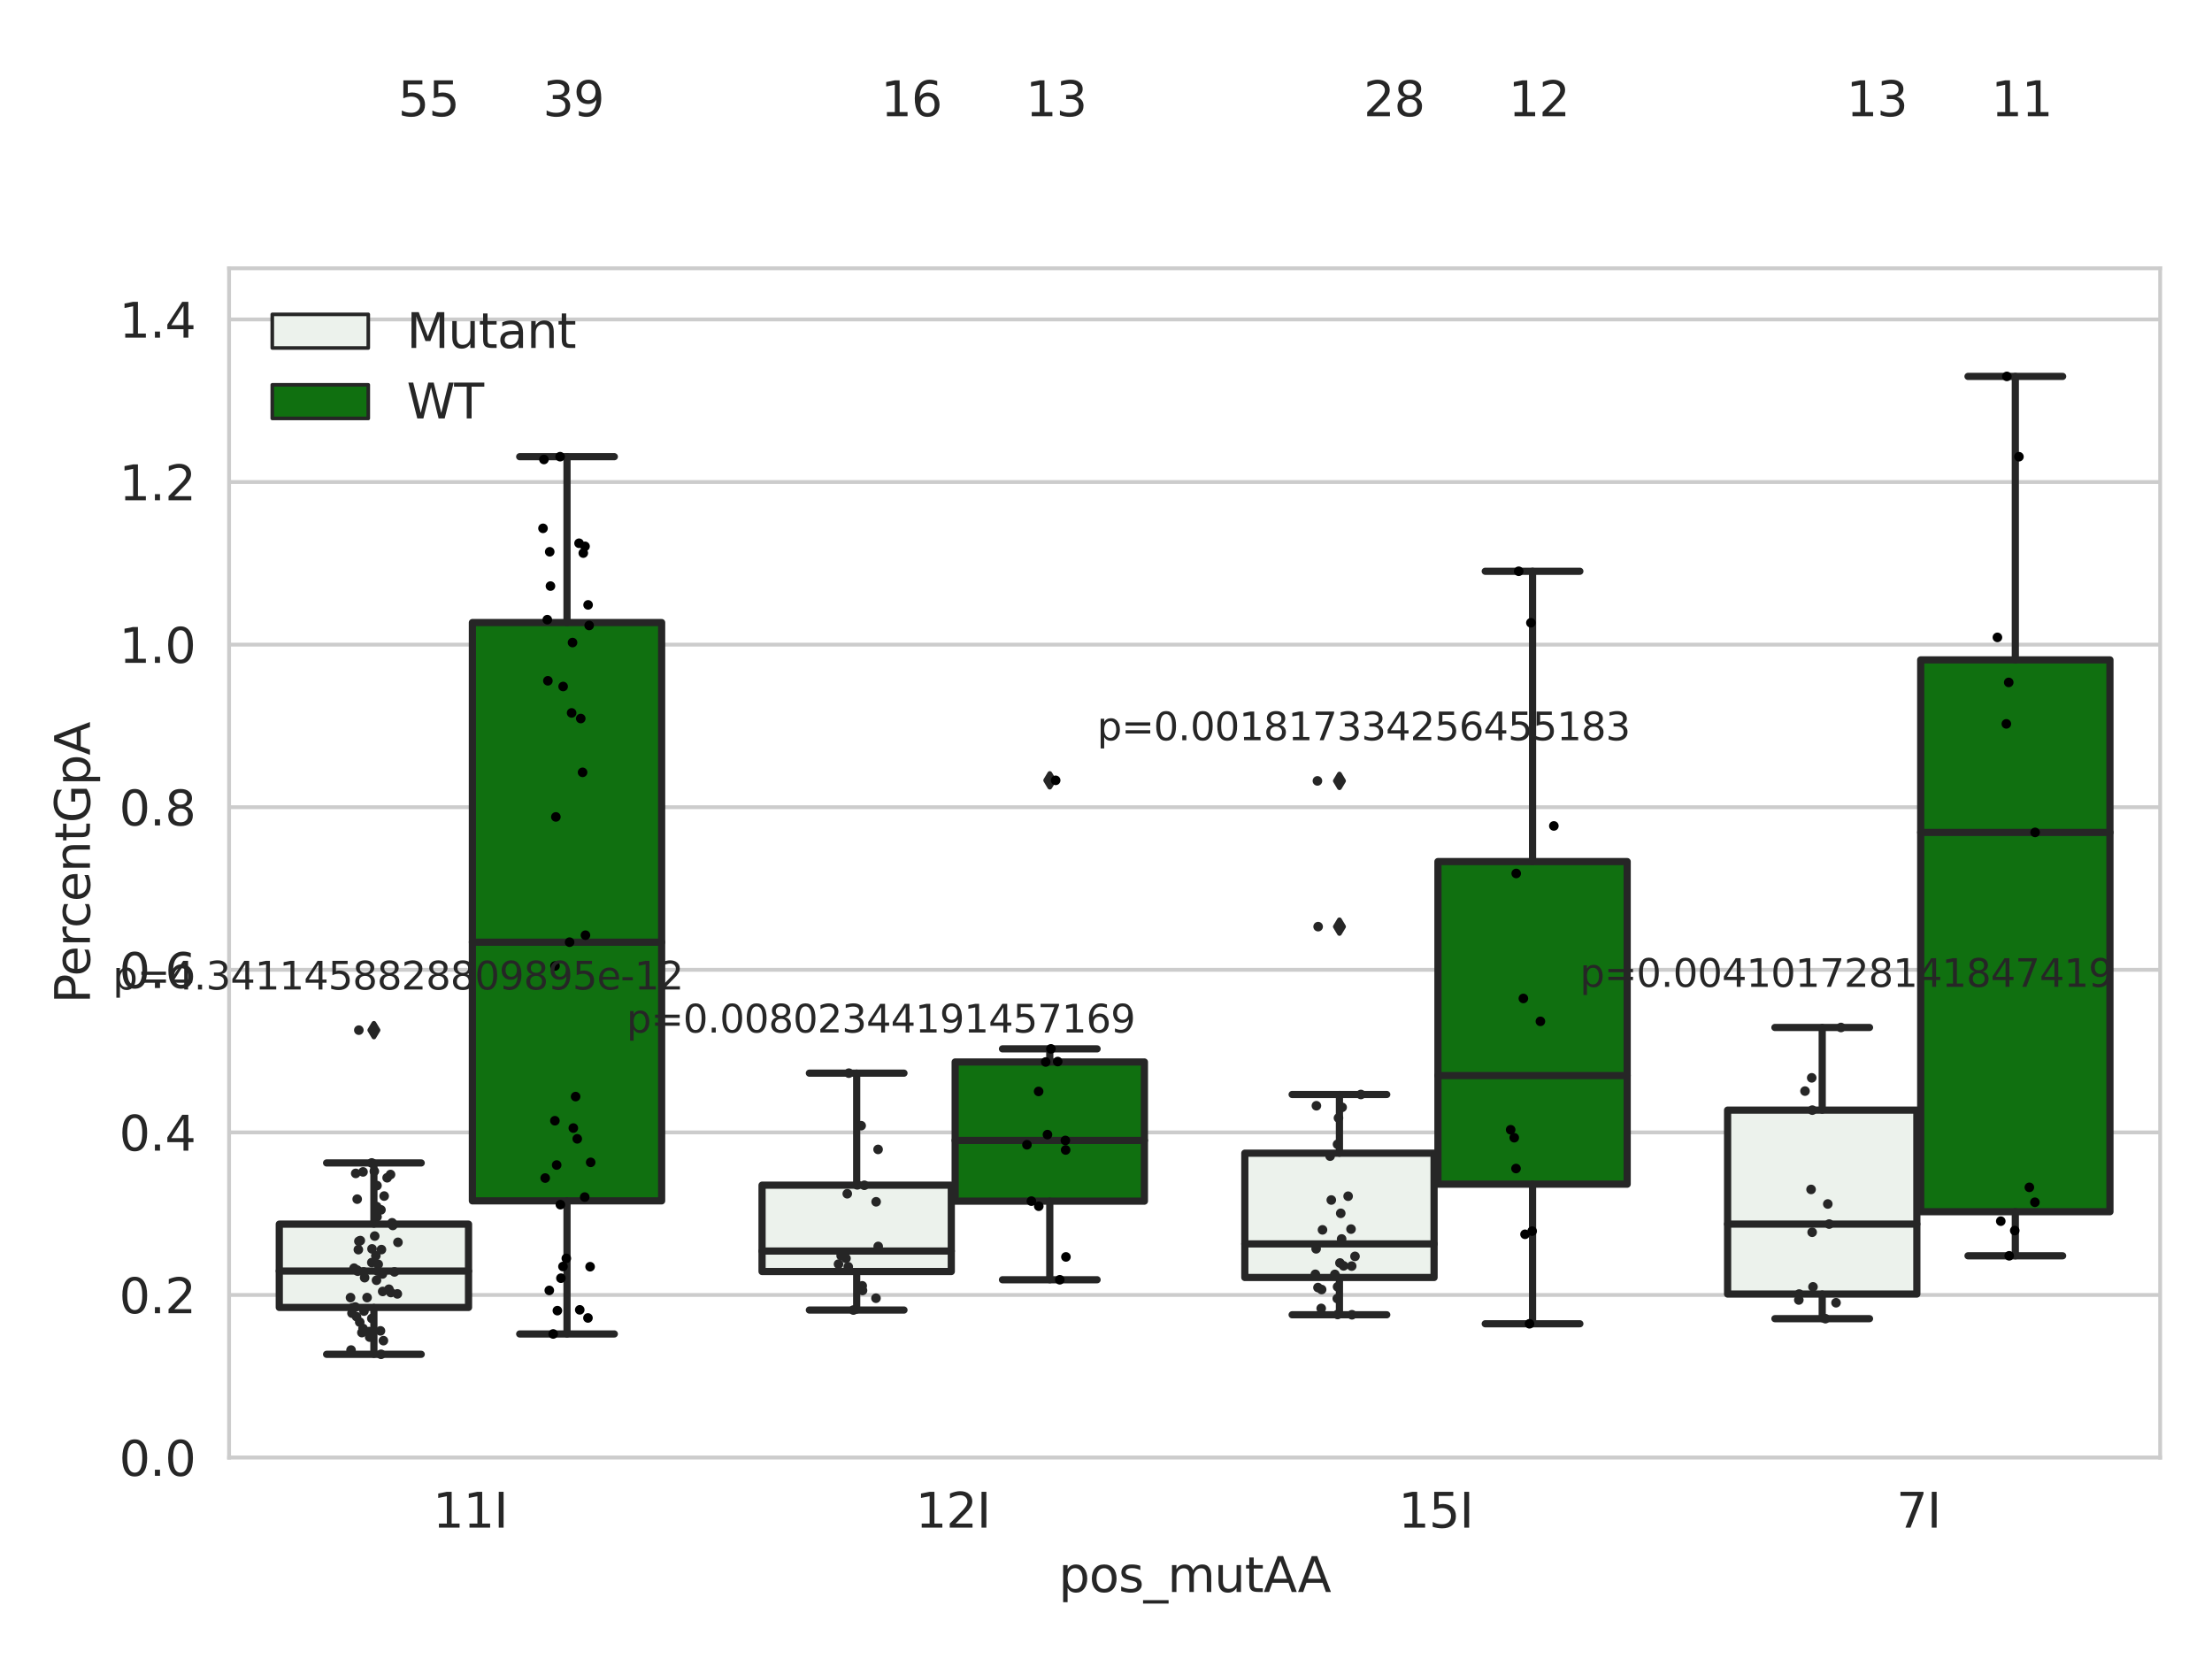 <?xml version="1.0" encoding="utf-8" standalone="no"?>
<!DOCTYPE svg PUBLIC "-//W3C//DTD SVG 1.1//EN"
  "http://www.w3.org/Graphics/SVG/1.1/DTD/svg11.dtd">
<svg xmlns:xlink="http://www.w3.org/1999/xlink" width="460.8pt" height="345.6pt" viewBox="0 0 460.8 345.6" xmlns="http://www.w3.org/2000/svg" version="1.1">
 <defs>
  <style type="text/css">*{stroke-linejoin: round; stroke-linecap: butt}</style>
 </defs>
 <g id="figure_1">
  <g id="patch_1">
   <path d="M 0 345.6 
L 460.8 345.6 
L 460.8 0 
L 0 0 
z
" style="fill: #ffffff"/>
  </g>
  <g id="axes_1">
   <g id="patch_2">
    <path d="M 47.72 303.64 
L 450 303.64 
L 450 55.89 
L 47.72 55.89 
z
" style="fill: #ffffff"/>
   </g>
   <g id="matplotlib.axis_1">
    <g id="xtick_1">
     <g id="text_1">
      <!-- 11I -->
      <g style="fill: #262626" transform="translate(90.168 318.238) scale(0.1 -0.1)">
       <defs>
        <path id="DejaVuSans-31" d="M 794 531 
L 1825 531 
L 1825 4091 
L 703 3866 
L 703 4441 
L 1819 4666 
L 2450 4666 
L 2450 531 
L 3481 531 
L 3481 0 
L 794 0 
L 794 531 
z
" transform="scale(0.016)"/>
        <path id="DejaVuSans-49" d="M 628 4666 
L 1259 4666 
L 1259 0 
L 628 0 
L 628 4666 
z
" transform="scale(0.016)"/>
       </defs>
       <use xlink:href="#DejaVuSans-31"/>
       <use xlink:href="#DejaVuSans-31" x="63.623"/>
       <use xlink:href="#DejaVuSans-49" x="127.246"/>
      </g>
     </g>
    </g>
    <g id="xtick_2">
     <g id="text_2">
      <!-- 12I -->
      <g style="fill: #262626" transform="translate(190.738 318.238) scale(0.1 -0.1)">
       <defs>
        <path id="DejaVuSans-32" d="M 1228 531 
L 3431 531 
L 3431 0 
L 469 0 
L 469 531 
Q 828 903 1448 1529 
Q 2069 2156 2228 2338 
Q 2531 2678 2651 2914 
Q 2772 3150 2772 3378 
Q 2772 3750 2511 3984 
Q 2250 4219 1831 4219 
Q 1534 4219 1204 4116 
Q 875 4013 500 3803 
L 500 4441 
Q 881 4594 1212 4672 
Q 1544 4750 1819 4750 
Q 2544 4750 2975 4387 
Q 3406 4025 3406 3419 
Q 3406 3131 3298 2873 
Q 3191 2616 2906 2266 
Q 2828 2175 2409 1742 
Q 1991 1309 1228 531 
z
" transform="scale(0.016)"/>
       </defs>
       <use xlink:href="#DejaVuSans-31"/>
       <use xlink:href="#DejaVuSans-32" x="63.623"/>
       <use xlink:href="#DejaVuSans-49" x="127.246"/>
      </g>
     </g>
    </g>
    <g id="xtick_3">
     <g id="text_3">
      <!-- 15I -->
      <g style="fill: #262626" transform="translate(291.308 318.238) scale(0.1 -0.1)">
       <defs>
        <path id="DejaVuSans-35" d="M 691 4666 
L 3169 4666 
L 3169 4134 
L 1269 4134 
L 1269 2991 
Q 1406 3038 1543 3061 
Q 1681 3084 1819 3084 
Q 2600 3084 3056 2656 
Q 3513 2228 3513 1497 
Q 3513 744 3044 326 
Q 2575 -91 1722 -91 
Q 1428 -91 1123 -41 
Q 819 9 494 109 
L 494 744 
Q 775 591 1075 516 
Q 1375 441 1709 441 
Q 2250 441 2565 725 
Q 2881 1009 2881 1497 
Q 2881 1984 2565 2268 
Q 2250 2553 1709 2553 
Q 1456 2553 1204 2497 
Q 953 2441 691 2322 
L 691 4666 
z
" transform="scale(0.016)"/>
       </defs>
       <use xlink:href="#DejaVuSans-31"/>
       <use xlink:href="#DejaVuSans-35" x="63.623"/>
       <use xlink:href="#DejaVuSans-49" x="127.246"/>
      </g>
     </g>
    </g>
    <g id="xtick_4">
     <g id="text_4">
      <!-- 7I -->
      <g style="fill: #262626" transform="translate(395.059 318.238) scale(0.1 -0.1)">
       <defs>
        <path id="DejaVuSans-37" d="M 525 4666 
L 3525 4666 
L 3525 4397 
L 1831 0 
L 1172 0 
L 2766 4134 
L 525 4134 
L 525 4666 
z
" transform="scale(0.016)"/>
       </defs>
       <use xlink:href="#DejaVuSans-37"/>
       <use xlink:href="#DejaVuSans-49" x="63.623"/>
      </g>
     </g>
    </g>
    <g id="text_5">
     <!-- pos_mutAA -->
     <g style="fill: #262626" transform="translate(220.544 331.638) scale(0.1 -0.1)">
      <defs>
       <path id="DejaVuSans-70" d="M 1159 525 
L 1159 -1331 
L 581 -1331 
L 581 3500 
L 1159 3500 
L 1159 2969 
Q 1341 3281 1617 3432 
Q 1894 3584 2278 3584 
Q 2916 3584 3314 3078 
Q 3713 2572 3713 1747 
Q 3713 922 3314 415 
Q 2916 -91 2278 -91 
Q 1894 -91 1617 61 
Q 1341 213 1159 525 
z
M 3116 1747 
Q 3116 2381 2855 2742 
Q 2594 3103 2138 3103 
Q 1681 3103 1420 2742 
Q 1159 2381 1159 1747 
Q 1159 1113 1420 752 
Q 1681 391 2138 391 
Q 2594 391 2855 752 
Q 3116 1113 3116 1747 
z
" transform="scale(0.016)"/>
       <path id="DejaVuSans-6f" d="M 1959 3097 
Q 1497 3097 1228 2736 
Q 959 2375 959 1747 
Q 959 1119 1226 758 
Q 1494 397 1959 397 
Q 2419 397 2687 759 
Q 2956 1122 2956 1747 
Q 2956 2369 2687 2733 
Q 2419 3097 1959 3097 
z
M 1959 3584 
Q 2709 3584 3137 3096 
Q 3566 2609 3566 1747 
Q 3566 888 3137 398 
Q 2709 -91 1959 -91 
Q 1206 -91 779 398 
Q 353 888 353 1747 
Q 353 2609 779 3096 
Q 1206 3584 1959 3584 
z
" transform="scale(0.016)"/>
       <path id="DejaVuSans-73" d="M 2834 3397 
L 2834 2853 
Q 2591 2978 2328 3040 
Q 2066 3103 1784 3103 
Q 1356 3103 1142 2972 
Q 928 2841 928 2578 
Q 928 2378 1081 2264 
Q 1234 2150 1697 2047 
L 1894 2003 
Q 2506 1872 2764 1633 
Q 3022 1394 3022 966 
Q 3022 478 2636 193 
Q 2250 -91 1575 -91 
Q 1294 -91 989 -36 
Q 684 19 347 128 
L 347 722 
Q 666 556 975 473 
Q 1284 391 1588 391 
Q 1994 391 2212 530 
Q 2431 669 2431 922 
Q 2431 1156 2273 1281 
Q 2116 1406 1581 1522 
L 1381 1569 
Q 847 1681 609 1914 
Q 372 2147 372 2553 
Q 372 3047 722 3315 
Q 1072 3584 1716 3584 
Q 2034 3584 2315 3537 
Q 2597 3491 2834 3397 
z
" transform="scale(0.016)"/>
       <path id="DejaVuSans-5f" d="M 3263 -1063 
L 3263 -1509 
L -63 -1509 
L -63 -1063 
L 3263 -1063 
z
" transform="scale(0.016)"/>
       <path id="DejaVuSans-6d" d="M 3328 2828 
Q 3544 3216 3844 3400 
Q 4144 3584 4550 3584 
Q 5097 3584 5394 3201 
Q 5691 2819 5691 2113 
L 5691 0 
L 5113 0 
L 5113 2094 
Q 5113 2597 4934 2840 
Q 4756 3084 4391 3084 
Q 3944 3084 3684 2787 
Q 3425 2491 3425 1978 
L 3425 0 
L 2847 0 
L 2847 2094 
Q 2847 2600 2669 2842 
Q 2491 3084 2119 3084 
Q 1678 3084 1418 2786 
Q 1159 2488 1159 1978 
L 1159 0 
L 581 0 
L 581 3500 
L 1159 3500 
L 1159 2956 
Q 1356 3278 1631 3431 
Q 1906 3584 2284 3584 
Q 2666 3584 2933 3390 
Q 3200 3197 3328 2828 
z
" transform="scale(0.016)"/>
       <path id="DejaVuSans-75" d="M 544 1381 
L 544 3500 
L 1119 3500 
L 1119 1403 
Q 1119 906 1312 657 
Q 1506 409 1894 409 
Q 2359 409 2629 706 
Q 2900 1003 2900 1516 
L 2900 3500 
L 3475 3500 
L 3475 0 
L 2900 0 
L 2900 538 
Q 2691 219 2414 64 
Q 2138 -91 1772 -91 
Q 1169 -91 856 284 
Q 544 659 544 1381 
z
M 1991 3584 
L 1991 3584 
z
" transform="scale(0.016)"/>
       <path id="DejaVuSans-74" d="M 1172 4494 
L 1172 3500 
L 2356 3500 
L 2356 3053 
L 1172 3053 
L 1172 1153 
Q 1172 725 1289 603 
Q 1406 481 1766 481 
L 2356 481 
L 2356 0 
L 1766 0 
Q 1100 0 847 248 
Q 594 497 594 1153 
L 594 3053 
L 172 3053 
L 172 3500 
L 594 3500 
L 594 4494 
L 1172 4494 
z
" transform="scale(0.016)"/>
       <path id="DejaVuSans-41" d="M 2188 4044 
L 1331 1722 
L 3047 1722 
L 2188 4044 
z
M 1831 4666 
L 2547 4666 
L 4325 0 
L 3669 0 
L 3244 1197 
L 1141 1197 
L 716 0 
L 50 0 
L 1831 4666 
z
" transform="scale(0.016)"/>
      </defs>
      <use xlink:href="#DejaVuSans-70"/>
      <use xlink:href="#DejaVuSans-6f" x="63.477"/>
      <use xlink:href="#DejaVuSans-73" x="124.658"/>
      <use xlink:href="#DejaVuSans-5f" x="176.758"/>
      <use xlink:href="#DejaVuSans-6d" x="226.758"/>
      <use xlink:href="#DejaVuSans-75" x="324.17"/>
      <use xlink:href="#DejaVuSans-74" x="387.549"/>
      <use xlink:href="#DejaVuSans-41" x="426.758"/>
      <use xlink:href="#DejaVuSans-41" x="497.916"/>
     </g>
    </g>
   </g>
   <g id="matplotlib.axis_2">
    <g id="ytick_1">
     <g id="line2d_1">
      <path d="M 47.72 303.64 
L 450 303.64 
" clip-path="url(#pc1a8b34fd1)" style="fill: none; stroke: #cccccc; stroke-width: 0.8; stroke-linecap: round"/>
     </g>
     <g id="text_6">
      <!-- 0.0 -->
      <g style="fill: #262626" transform="translate(24.817 307.439) scale(0.1 -0.1)">
       <defs>
        <path id="DejaVuSans-30" d="M 2034 4250 
Q 1547 4250 1301 3770 
Q 1056 3291 1056 2328 
Q 1056 1369 1301 889 
Q 1547 409 2034 409 
Q 2525 409 2770 889 
Q 3016 1369 3016 2328 
Q 3016 3291 2770 3770 
Q 2525 4250 2034 4250 
z
M 2034 4750 
Q 2819 4750 3233 4129 
Q 3647 3509 3647 2328 
Q 3647 1150 3233 529 
Q 2819 -91 2034 -91 
Q 1250 -91 836 529 
Q 422 1150 422 2328 
Q 422 3509 836 4129 
Q 1250 4750 2034 4750 
z
" transform="scale(0.016)"/>
        <path id="DejaVuSans-2e" d="M 684 794 
L 1344 794 
L 1344 0 
L 684 0 
L 684 794 
z
" transform="scale(0.016)"/>
       </defs>
       <use xlink:href="#DejaVuSans-30"/>
       <use xlink:href="#DejaVuSans-2e" x="63.623"/>
       <use xlink:href="#DejaVuSans-30" x="95.41"/>
      </g>
     </g>
    </g>
    <g id="ytick_2">
     <g id="line2d_2">
      <path d="M 47.72 269.769 
L 450 269.769 
" clip-path="url(#pc1a8b34fd1)" style="fill: none; stroke: #cccccc; stroke-width: 0.8; stroke-linecap: round"/>
     </g>
     <g id="text_7">
      <!-- 0.2 -->
      <g style="fill: #262626" transform="translate(24.817 273.568) scale(0.1 -0.1)">
       <use xlink:href="#DejaVuSans-30"/>
       <use xlink:href="#DejaVuSans-2e" x="63.623"/>
       <use xlink:href="#DejaVuSans-32" x="95.41"/>
      </g>
     </g>
    </g>
    <g id="ytick_3">
     <g id="line2d_3">
      <path d="M 47.72 235.898 
L 450 235.898 
" clip-path="url(#pc1a8b34fd1)" style="fill: none; stroke: #cccccc; stroke-width: 0.8; stroke-linecap: round"/>
     </g>
     <g id="text_8">
      <!-- 0.4 -->
      <g style="fill: #262626" transform="translate(24.817 239.697) scale(0.1 -0.1)">
       <defs>
        <path id="DejaVuSans-34" d="M 2419 4116 
L 825 1625 
L 2419 1625 
L 2419 4116 
z
M 2253 4666 
L 3047 4666 
L 3047 1625 
L 3713 1625 
L 3713 1100 
L 3047 1100 
L 3047 0 
L 2419 0 
L 2419 1100 
L 313 1100 
L 313 1709 
L 2253 4666 
z
" transform="scale(0.016)"/>
       </defs>
       <use xlink:href="#DejaVuSans-30"/>
       <use xlink:href="#DejaVuSans-2e" x="63.623"/>
       <use xlink:href="#DejaVuSans-34" x="95.41"/>
      </g>
     </g>
    </g>
    <g id="ytick_4">
     <g id="line2d_4">
      <path d="M 47.72 202.026 
L 450 202.026 
" clip-path="url(#pc1a8b34fd1)" style="fill: none; stroke: #cccccc; stroke-width: 0.8; stroke-linecap: round"/>
     </g>
     <g id="text_9">
      <!-- 0.6 -->
      <g style="fill: #262626" transform="translate(24.817 205.826) scale(0.1 -0.1)">
       <defs>
        <path id="DejaVuSans-36" d="M 2113 2584 
Q 1688 2584 1439 2293 
Q 1191 2003 1191 1497 
Q 1191 994 1439 701 
Q 1688 409 2113 409 
Q 2538 409 2786 701 
Q 3034 994 3034 1497 
Q 3034 2003 2786 2293 
Q 2538 2584 2113 2584 
z
M 3366 4563 
L 3366 3988 
Q 3128 4100 2886 4159 
Q 2644 4219 2406 4219 
Q 1781 4219 1451 3797 
Q 1122 3375 1075 2522 
Q 1259 2794 1537 2939 
Q 1816 3084 2150 3084 
Q 2853 3084 3261 2657 
Q 3669 2231 3669 1497 
Q 3669 778 3244 343 
Q 2819 -91 2113 -91 
Q 1303 -91 875 529 
Q 447 1150 447 2328 
Q 447 3434 972 4092 
Q 1497 4750 2381 4750 
Q 2619 4750 2861 4703 
Q 3103 4656 3366 4563 
z
" transform="scale(0.016)"/>
       </defs>
       <use xlink:href="#DejaVuSans-30"/>
       <use xlink:href="#DejaVuSans-2e" x="63.623"/>
       <use xlink:href="#DejaVuSans-36" x="95.41"/>
      </g>
     </g>
    </g>
    <g id="ytick_5">
     <g id="line2d_5">
      <path d="M 47.72 168.155 
L 450 168.155 
" clip-path="url(#pc1a8b34fd1)" style="fill: none; stroke: #cccccc; stroke-width: 0.8; stroke-linecap: round"/>
     </g>
     <g id="text_10">
      <!-- 0.8 -->
      <g style="fill: #262626" transform="translate(24.817 171.954) scale(0.1 -0.1)">
       <defs>
        <path id="DejaVuSans-38" d="M 2034 2216 
Q 1584 2216 1326 1975 
Q 1069 1734 1069 1313 
Q 1069 891 1326 650 
Q 1584 409 2034 409 
Q 2484 409 2743 651 
Q 3003 894 3003 1313 
Q 3003 1734 2745 1975 
Q 2488 2216 2034 2216 
z
M 1403 2484 
Q 997 2584 770 2862 
Q 544 3141 544 3541 
Q 544 4100 942 4425 
Q 1341 4750 2034 4750 
Q 2731 4750 3128 4425 
Q 3525 4100 3525 3541 
Q 3525 3141 3298 2862 
Q 3072 2584 2669 2484 
Q 3125 2378 3379 2068 
Q 3634 1759 3634 1313 
Q 3634 634 3220 271 
Q 2806 -91 2034 -91 
Q 1263 -91 848 271 
Q 434 634 434 1313 
Q 434 1759 690 2068 
Q 947 2378 1403 2484 
z
M 1172 3481 
Q 1172 3119 1398 2916 
Q 1625 2713 2034 2713 
Q 2441 2713 2670 2916 
Q 2900 3119 2900 3481 
Q 2900 3844 2670 4047 
Q 2441 4250 2034 4250 
Q 1625 4250 1398 4047 
Q 1172 3844 1172 3481 
z
" transform="scale(0.016)"/>
       </defs>
       <use xlink:href="#DejaVuSans-30"/>
       <use xlink:href="#DejaVuSans-2e" x="63.623"/>
       <use xlink:href="#DejaVuSans-38" x="95.41"/>
      </g>
     </g>
    </g>
    <g id="ytick_6">
     <g id="line2d_6">
      <path d="M 47.72 134.284 
L 450 134.284 
" clip-path="url(#pc1a8b34fd1)" style="fill: none; stroke: #cccccc; stroke-width: 0.8; stroke-linecap: round"/>
     </g>
     <g id="text_11">
      <!-- 1.0 -->
      <g style="fill: #262626" transform="translate(24.817 138.083) scale(0.1 -0.1)">
       <use xlink:href="#DejaVuSans-31"/>
       <use xlink:href="#DejaVuSans-2e" x="63.623"/>
       <use xlink:href="#DejaVuSans-30" x="95.41"/>
      </g>
     </g>
    </g>
    <g id="ytick_7">
     <g id="line2d_7">
      <path d="M 47.72 100.413 
L 450 100.413 
" clip-path="url(#pc1a8b34fd1)" style="fill: none; stroke: #cccccc; stroke-width: 0.8; stroke-linecap: round"/>
     </g>
     <g id="text_12">
      <!-- 1.2 -->
      <g style="fill: #262626" transform="translate(24.817 104.212) scale(0.1 -0.1)">
       <use xlink:href="#DejaVuSans-31"/>
       <use xlink:href="#DejaVuSans-2e" x="63.623"/>
       <use xlink:href="#DejaVuSans-32" x="95.41"/>
      </g>
     </g>
    </g>
    <g id="ytick_8">
     <g id="line2d_8">
      <path d="M 47.72 66.542 
L 450 66.542 
" clip-path="url(#pc1a8b34fd1)" style="fill: none; stroke: #cccccc; stroke-width: 0.8; stroke-linecap: round"/>
     </g>
     <g id="text_13">
      <!-- 1.4 -->
      <g style="fill: #262626" transform="translate(24.817 70.341) scale(0.1 -0.1)">
       <use xlink:href="#DejaVuSans-31"/>
       <use xlink:href="#DejaVuSans-2e" x="63.623"/>
       <use xlink:href="#DejaVuSans-34" x="95.41"/>
      </g>
     </g>
    </g>
    <g id="text_14">
     <!-- PercentGpA -->
     <g style="fill: #262626" transform="translate(18.737 209.041) rotate(-90) scale(0.1 -0.1)">
      <defs>
       <path id="DejaVuSans-50" d="M 1259 4147 
L 1259 2394 
L 2053 2394 
Q 2494 2394 2734 2622 
Q 2975 2850 2975 3272 
Q 2975 3691 2734 3919 
Q 2494 4147 2053 4147 
L 1259 4147 
z
M 628 4666 
L 2053 4666 
Q 2838 4666 3239 4311 
Q 3641 3956 3641 3272 
Q 3641 2581 3239 2228 
Q 2838 1875 2053 1875 
L 1259 1875 
L 1259 0 
L 628 0 
L 628 4666 
z
" transform="scale(0.016)"/>
       <path id="DejaVuSans-65" d="M 3597 1894 
L 3597 1613 
L 953 1613 
Q 991 1019 1311 708 
Q 1631 397 2203 397 
Q 2534 397 2845 478 
Q 3156 559 3463 722 
L 3463 178 
Q 3153 47 2828 -22 
Q 2503 -91 2169 -91 
Q 1331 -91 842 396 
Q 353 884 353 1716 
Q 353 2575 817 3079 
Q 1281 3584 2069 3584 
Q 2775 3584 3186 3129 
Q 3597 2675 3597 1894 
z
M 3022 2063 
Q 3016 2534 2758 2815 
Q 2500 3097 2075 3097 
Q 1594 3097 1305 2825 
Q 1016 2553 972 2059 
L 3022 2063 
z
" transform="scale(0.016)"/>
       <path id="DejaVuSans-72" d="M 2631 2963 
Q 2534 3019 2420 3045 
Q 2306 3072 2169 3072 
Q 1681 3072 1420 2755 
Q 1159 2438 1159 1844 
L 1159 0 
L 581 0 
L 581 3500 
L 1159 3500 
L 1159 2956 
Q 1341 3275 1631 3429 
Q 1922 3584 2338 3584 
Q 2397 3584 2469 3576 
Q 2541 3569 2628 3553 
L 2631 2963 
z
" transform="scale(0.016)"/>
       <path id="DejaVuSans-63" d="M 3122 3366 
L 3122 2828 
Q 2878 2963 2633 3030 
Q 2388 3097 2138 3097 
Q 1578 3097 1268 2742 
Q 959 2388 959 1747 
Q 959 1106 1268 751 
Q 1578 397 2138 397 
Q 2388 397 2633 464 
Q 2878 531 3122 666 
L 3122 134 
Q 2881 22 2623 -34 
Q 2366 -91 2075 -91 
Q 1284 -91 818 406 
Q 353 903 353 1747 
Q 353 2603 823 3093 
Q 1294 3584 2113 3584 
Q 2378 3584 2631 3529 
Q 2884 3475 3122 3366 
z
" transform="scale(0.016)"/>
       <path id="DejaVuSans-6e" d="M 3513 2113 
L 3513 0 
L 2938 0 
L 2938 2094 
Q 2938 2591 2744 2837 
Q 2550 3084 2163 3084 
Q 1697 3084 1428 2787 
Q 1159 2491 1159 1978 
L 1159 0 
L 581 0 
L 581 3500 
L 1159 3500 
L 1159 2956 
Q 1366 3272 1645 3428 
Q 1925 3584 2291 3584 
Q 2894 3584 3203 3211 
Q 3513 2838 3513 2113 
z
" transform="scale(0.016)"/>
       <path id="DejaVuSans-47" d="M 3809 666 
L 3809 1919 
L 2778 1919 
L 2778 2438 
L 4434 2438 
L 4434 434 
Q 4069 175 3628 42 
Q 3188 -91 2688 -91 
Q 1594 -91 976 548 
Q 359 1188 359 2328 
Q 359 3472 976 4111 
Q 1594 4750 2688 4750 
Q 3144 4750 3555 4637 
Q 3966 4525 4313 4306 
L 4313 3634 
Q 3963 3931 3569 4081 
Q 3175 4231 2741 4231 
Q 1884 4231 1454 3753 
Q 1025 3275 1025 2328 
Q 1025 1384 1454 906 
Q 1884 428 2741 428 
Q 3075 428 3337 486 
Q 3600 544 3809 666 
z
" transform="scale(0.016)"/>
      </defs>
      <use xlink:href="#DejaVuSans-50"/>
      <use xlink:href="#DejaVuSans-65" x="56.678"/>
      <use xlink:href="#DejaVuSans-72" x="118.201"/>
      <use xlink:href="#DejaVuSans-63" x="157.064"/>
      <use xlink:href="#DejaVuSans-65" x="212.045"/>
      <use xlink:href="#DejaVuSans-6e" x="273.568"/>
      <use xlink:href="#DejaVuSans-74" x="336.947"/>
      <use xlink:href="#DejaVuSans-47" x="376.156"/>
      <use xlink:href="#DejaVuSans-70" x="453.646"/>
      <use xlink:href="#DejaVuSans-41" x="517.123"/>
     </g>
    </g>
   </g>
   <g id="patch_3">
    <path d="M 58.179 272.366 
L 97.603 272.366 
L 97.603 255.007 
L 58.179 255.007 
L 58.179 272.366 
z
" clip-path="url(#pc1a8b34fd1)" style="fill: #ecf2ec; stroke: #262626; stroke-width: 1.5; stroke-linejoin: miter"/>
   </g>
   <g id="patch_4">
    <path d="M 98.407 250.163 
L 137.831 250.163 
L 137.831 129.691 
L 98.407 129.691 
L 98.407 250.163 
z
" clip-path="url(#pc1a8b34fd1)" style="fill: #107010; stroke: #262626; stroke-width: 1.5; stroke-linejoin: miter"/>
   </g>
   <g id="patch_5">
    <path d="M 158.749 264.88 
L 198.173 264.88 
L 198.173 246.893 
L 158.749 246.893 
L 158.749 264.88 
z
" clip-path="url(#pc1a8b34fd1)" style="fill: #ecf2ec; stroke: #262626; stroke-width: 1.5; stroke-linejoin: miter"/>
   </g>
   <g id="patch_6">
    <path d="M 198.977 250.219 
L 238.401 250.219 
L 238.401 221.229 
L 198.977 221.229 
L 198.977 250.219 
z
" clip-path="url(#pc1a8b34fd1)" style="fill: #107010; stroke: #262626; stroke-width: 1.5; stroke-linejoin: miter"/>
   </g>
   <g id="patch_7">
    <path d="M 259.319 266.124 
L 298.743 266.124 
L 298.743 240.227 
L 259.319 240.227 
L 259.319 266.124 
z
" clip-path="url(#pc1a8b34fd1)" style="fill: #ecf2ec; stroke: #262626; stroke-width: 1.5; stroke-linejoin: miter"/>
   </g>
   <g id="patch_8">
    <path d="M 299.547 246.685 
L 338.971 246.685 
L 338.971 179.483 
L 299.547 179.483 
L 299.547 246.685 
z
" clip-path="url(#pc1a8b34fd1)" style="fill: #107010; stroke: #262626; stroke-width: 1.5; stroke-linejoin: miter"/>
   </g>
   <g id="patch_9">
    <path d="M 359.889 269.573 
L 399.313 269.573 
L 399.313 231.262 
L 359.889 231.262 
L 359.889 269.573 
z
" clip-path="url(#pc1a8b34fd1)" style="fill: #ecf2ec; stroke: #262626; stroke-width: 1.5; stroke-linejoin: miter"/>
   </g>
   <g id="patch_10">
    <path d="M 400.117 252.423 
L 439.541 252.423 
L 439.541 137.468 
L 400.117 137.468 
L 400.117 252.423 
z
" clip-path="url(#pc1a8b34fd1)" style="fill: #107010; stroke: #262626; stroke-width: 1.5; stroke-linejoin: miter"/>
   </g>
   <g id="patch_11">
    <path d="M 98.005 303.64 
L 98.005 303.64 
L 98.005 303.64 
L 98.005 303.64 
z
" clip-path="url(#pc1a8b34fd1)" style="fill: #ecf2ec; stroke: #262626; stroke-width: 0.75; stroke-linejoin: miter"/>
   </g>
   <g id="patch_12">
    <path d="M 98.005 303.64 
L 98.005 303.64 
L 98.005 303.64 
L 98.005 303.64 
z
" clip-path="url(#pc1a8b34fd1)" style="fill: #107010; stroke: #262626; stroke-width: 0.75; stroke-linejoin: miter"/>
   </g>
   <g id="PathCollection_1"/>
   <g id="PathCollection_2"/>
   <g id="line2d_9">
    <path d="M 77.891 272.366 
L 77.891 282.127 
" clip-path="url(#pc1a8b34fd1)" style="fill: none; stroke: #262626; stroke-width: 1.5; stroke-linecap: round"/>
   </g>
   <g id="line2d_10">
    <path d="M 77.891 255.007 
L 77.891 242.261 
" clip-path="url(#pc1a8b34fd1)" style="fill: none; stroke: #262626; stroke-width: 1.5; stroke-linecap: round"/>
   </g>
   <g id="line2d_11">
    <path d="M 68.035 282.127 
L 87.747 282.127 
" clip-path="url(#pc1a8b34fd1)" style="fill: none; stroke: #262626; stroke-width: 1.5; stroke-linecap: round"/>
   </g>
   <g id="line2d_12">
    <path d="M 68.035 242.261 
L 87.747 242.261 
" clip-path="url(#pc1a8b34fd1)" style="fill: none; stroke: #262626; stroke-width: 1.5; stroke-linecap: round"/>
   </g>
   <g id="line2d_13">
    <defs>
     <path id="mb05db354f3" d="M -0 1.414 
L 0.849 0 
L 0 -1.414 
L -0.849 -0 
z
" style="stroke: #262626; stroke-linejoin: miter"/>
    </defs>
    <g clip-path="url(#pc1a8b34fd1)">
     <use xlink:href="#mb05db354f3" x="77.891" y="214.598" style="fill: #262626; stroke: #262626; stroke-linejoin: miter"/>
    </g>
   </g>
   <g id="line2d_14">
    <path d="M 118.119 250.163 
L 118.119 277.888 
" clip-path="url(#pc1a8b34fd1)" style="fill: none; stroke: #262626; stroke-width: 1.5; stroke-linecap: round"/>
   </g>
   <g id="line2d_15">
    <path d="M 118.119 129.691 
L 118.119 95.136 
" clip-path="url(#pc1a8b34fd1)" style="fill: none; stroke: #262626; stroke-width: 1.5; stroke-linecap: round"/>
   </g>
   <g id="line2d_16">
    <path d="M 108.263 277.888 
L 127.975 277.888 
" clip-path="url(#pc1a8b34fd1)" style="fill: none; stroke: #262626; stroke-width: 1.5; stroke-linecap: round"/>
   </g>
   <g id="line2d_17">
    <path d="M 108.263 95.136 
L 127.975 95.136 
" clip-path="url(#pc1a8b34fd1)" style="fill: none; stroke: #262626; stroke-width: 1.5; stroke-linecap: round"/>
   </g>
   <g id="line2d_18"/>
   <g id="line2d_19">
    <path d="M 178.461 264.88 
L 178.461 272.906 
" clip-path="url(#pc1a8b34fd1)" style="fill: none; stroke: #262626; stroke-width: 1.5; stroke-linecap: round"/>
   </g>
   <g id="line2d_20">
    <path d="M 178.461 246.893 
L 178.461 223.558 
" clip-path="url(#pc1a8b34fd1)" style="fill: none; stroke: #262626; stroke-width: 1.5; stroke-linecap: round"/>
   </g>
   <g id="line2d_21">
    <path d="M 168.605 272.906 
L 188.317 272.906 
" clip-path="url(#pc1a8b34fd1)" style="fill: none; stroke: #262626; stroke-width: 1.5; stroke-linecap: round"/>
   </g>
   <g id="line2d_22">
    <path d="M 168.605 223.558 
L 188.317 223.558 
" clip-path="url(#pc1a8b34fd1)" style="fill: none; stroke: #262626; stroke-width: 1.5; stroke-linecap: round"/>
   </g>
   <g id="line2d_23"/>
   <g id="line2d_24">
    <path d="M 218.689 250.219 
L 218.689 266.596 
" clip-path="url(#pc1a8b34fd1)" style="fill: none; stroke: #262626; stroke-width: 1.5; stroke-linecap: round"/>
   </g>
   <g id="line2d_25">
    <path d="M 218.689 221.229 
L 218.689 218.497 
" clip-path="url(#pc1a8b34fd1)" style="fill: none; stroke: #262626; stroke-width: 1.5; stroke-linecap: round"/>
   </g>
   <g id="line2d_26">
    <path d="M 208.833 266.596 
L 228.545 266.596 
" clip-path="url(#pc1a8b34fd1)" style="fill: none; stroke: #262626; stroke-width: 1.5; stroke-linecap: round"/>
   </g>
   <g id="line2d_27">
    <path d="M 208.833 218.497 
L 228.545 218.497 
" clip-path="url(#pc1a8b34fd1)" style="fill: none; stroke: #262626; stroke-width: 1.5; stroke-linecap: round"/>
   </g>
   <g id="line2d_28">
    <g clip-path="url(#pc1a8b34fd1)">
     <use xlink:href="#mb05db354f3" x="218.689" y="162.558" style="fill: #262626; stroke: #262626; stroke-linejoin: miter"/>
    </g>
   </g>
   <g id="line2d_29">
    <path d="M 279.031 266.124 
L 279.031 273.89 
" clip-path="url(#pc1a8b34fd1)" style="fill: none; stroke: #262626; stroke-width: 1.5; stroke-linecap: round"/>
   </g>
   <g id="line2d_30">
    <path d="M 279.031 240.227 
L 279.031 228.001 
" clip-path="url(#pc1a8b34fd1)" style="fill: none; stroke: #262626; stroke-width: 1.5; stroke-linecap: round"/>
   </g>
   <g id="line2d_31">
    <path d="M 269.175 273.89 
L 288.887 273.89 
" clip-path="url(#pc1a8b34fd1)" style="fill: none; stroke: #262626; stroke-width: 1.5; stroke-linecap: round"/>
   </g>
   <g id="line2d_32">
    <path d="M 269.175 228.001 
L 288.887 228.001 
" clip-path="url(#pc1a8b34fd1)" style="fill: none; stroke: #262626; stroke-width: 1.5; stroke-linecap: round"/>
   </g>
   <g id="line2d_33">
    <g clip-path="url(#pc1a8b34fd1)">
     <use xlink:href="#mb05db354f3" x="279.031" y="193.035" style="fill: #262626; stroke: #262626; stroke-linejoin: miter"/>
     <use xlink:href="#mb05db354f3" x="279.031" y="162.674" style="fill: #262626; stroke: #262626; stroke-linejoin: miter"/>
    </g>
   </g>
   <g id="line2d_34">
    <path d="M 319.259 246.685 
L 319.259 275.764 
" clip-path="url(#pc1a8b34fd1)" style="fill: none; stroke: #262626; stroke-width: 1.5; stroke-linecap: round"/>
   </g>
   <g id="line2d_35">
    <path d="M 319.259 179.483 
L 319.259 119.005 
" clip-path="url(#pc1a8b34fd1)" style="fill: none; stroke: #262626; stroke-width: 1.5; stroke-linecap: round"/>
   </g>
   <g id="line2d_36">
    <path d="M 309.403 275.764 
L 329.115 275.764 
" clip-path="url(#pc1a8b34fd1)" style="fill: none; stroke: #262626; stroke-width: 1.5; stroke-linecap: round"/>
   </g>
   <g id="line2d_37">
    <path d="M 309.403 119.005 
L 329.115 119.005 
" clip-path="url(#pc1a8b34fd1)" style="fill: none; stroke: #262626; stroke-width: 1.5; stroke-linecap: round"/>
   </g>
   <g id="line2d_38"/>
   <g id="line2d_39">
    <path d="M 379.601 269.573 
L 379.601 274.704 
" clip-path="url(#pc1a8b34fd1)" style="fill: none; stroke: #262626; stroke-width: 1.5; stroke-linecap: round"/>
   </g>
   <g id="line2d_40">
    <path d="M 379.601 231.262 
L 379.601 214.043 
" clip-path="url(#pc1a8b34fd1)" style="fill: none; stroke: #262626; stroke-width: 1.5; stroke-linecap: round"/>
   </g>
   <g id="line2d_41">
    <path d="M 369.745 274.704 
L 389.457 274.704 
" clip-path="url(#pc1a8b34fd1)" style="fill: none; stroke: #262626; stroke-width: 1.5; stroke-linecap: round"/>
   </g>
   <g id="line2d_42">
    <path d="M 369.745 214.043 
L 389.457 214.043 
" clip-path="url(#pc1a8b34fd1)" style="fill: none; stroke: #262626; stroke-width: 1.5; stroke-linecap: round"/>
   </g>
   <g id="line2d_43"/>
   <g id="line2d_44">
    <path d="M 419.829 252.423 
L 419.829 261.605 
" clip-path="url(#pc1a8b34fd1)" style="fill: none; stroke: #262626; stroke-width: 1.5; stroke-linecap: round"/>
   </g>
   <g id="line2d_45">
    <path d="M 419.829 137.468 
L 419.829 78.412 
" clip-path="url(#pc1a8b34fd1)" style="fill: none; stroke: #262626; stroke-width: 1.5; stroke-linecap: round"/>
   </g>
   <g id="line2d_46">
    <path d="M 409.973 261.605 
L 429.685 261.605 
" clip-path="url(#pc1a8b34fd1)" style="fill: none; stroke: #262626; stroke-width: 1.5; stroke-linecap: round"/>
   </g>
   <g id="line2d_47">
    <path d="M 409.973 78.412 
L 429.685 78.412 
" clip-path="url(#pc1a8b34fd1)" style="fill: none; stroke: #262626; stroke-width: 1.5; stroke-linecap: round"/>
   </g>
   <g id="line2d_48"/>
   <g id="line2d_49">
    <path d="M 58.179 264.786 
L 97.603 264.786 
" clip-path="url(#pc1a8b34fd1)" style="fill: none; stroke: #262626; stroke-width: 1.5; stroke-linecap: round"/>
   </g>
   <g id="line2d_50">
    <path d="M 98.407 196.272 
L 137.831 196.272 
" clip-path="url(#pc1a8b34fd1)" style="fill: none; stroke: #262626; stroke-width: 1.5; stroke-linecap: round"/>
   </g>
   <g id="line2d_51">
    <path d="M 158.749 260.616 
L 198.173 260.616 
" clip-path="url(#pc1a8b34fd1)" style="fill: none; stroke: #262626; stroke-width: 1.5; stroke-linecap: round"/>
   </g>
   <g id="line2d_52">
    <path d="M 198.977 237.577 
L 238.401 237.577 
" clip-path="url(#pc1a8b34fd1)" style="fill: none; stroke: #262626; stroke-width: 1.5; stroke-linecap: round"/>
   </g>
   <g id="line2d_53">
    <path d="M 259.319 259.126 
L 298.743 259.126 
" clip-path="url(#pc1a8b34fd1)" style="fill: none; stroke: #262626; stroke-width: 1.5; stroke-linecap: round"/>
   </g>
   <g id="line2d_54">
    <path d="M 299.547 224.057 
L 338.971 224.057 
" clip-path="url(#pc1a8b34fd1)" style="fill: none; stroke: #262626; stroke-width: 1.5; stroke-linecap: round"/>
   </g>
   <g id="line2d_55">
    <path d="M 359.889 254.997 
L 399.313 254.997 
" clip-path="url(#pc1a8b34fd1)" style="fill: none; stroke: #262626; stroke-width: 1.5; stroke-linecap: round"/>
   </g>
   <g id="line2d_56">
    <path d="M 400.117 173.403 
L 439.541 173.403 
" clip-path="url(#pc1a8b34fd1)" style="fill: none; stroke: #262626; stroke-width: 1.5; stroke-linecap: round"/>
   </g>
   <g id="patch_13">
    <path d="M 47.72 303.64 
L 47.72 55.89 
" style="fill: none; stroke: #cccccc; stroke-width: 0.8; stroke-linejoin: miter; stroke-linecap: square"/>
   </g>
   <g id="patch_14">
    <path d="M 450 303.64 
L 450 55.89 
" style="fill: none; stroke: #cccccc; stroke-width: 0.8; stroke-linejoin: miter; stroke-linecap: square"/>
   </g>
   <g id="patch_15">
    <path d="M 47.72 303.64 
L 450 303.64 
" style="fill: none; stroke: #cccccc; stroke-width: 0.8; stroke-linejoin: miter; stroke-linecap: square"/>
   </g>
   <g id="patch_16">
    <path d="M 47.72 55.89 
L 450 55.89 
" style="fill: none; stroke: #cccccc; stroke-width: 0.8; stroke-linejoin: miter; stroke-linecap: square"/>
   </g>
   <g id="PathCollection_3">
    <defs>
     <path id="C0_0_f8ccc3156b" d="M 0 1 
C 0.265 1 0.52 0.895 0.707 0.707 
C 0.895 0.52 1 0.265 1 -0 
C 1 -0.265 0.895 -0.52 0.707 -0.707 
C 0.52 -0.895 0.265 -1 0 -1 
C -0.265 -1 -0.52 -0.895 -0.707 -0.707 
C -0.895 -0.52 -1 -0.265 -1 0 
C -1 0.265 -0.895 0.52 -0.707 0.707 
C -0.52 0.895 -0.265 1 0 1 
z
"/>
    </defs>
    <g clip-path="url(#pc1a8b34fd1)">
     <use xlink:href="#C0_0_f8ccc3156b" x="74.009" y="272.271" style="fill: #262626"/>
    </g>
    <g clip-path="url(#pc1a8b34fd1)">
     <use xlink:href="#C0_0_f8ccc3156b" x="75.734" y="264.962" style="fill: #262626"/>
    </g>
    <g clip-path="url(#pc1a8b34fd1)">
     <use xlink:href="#C0_0_f8ccc3156b" x="79.458" y="260.313" style="fill: #262626"/>
    </g>
    <g clip-path="url(#pc1a8b34fd1)">
     <use xlink:href="#C0_0_f8ccc3156b" x="77.009" y="278.545" style="fill: #262626"/>
    </g>
    <g clip-path="url(#pc1a8b34fd1)">
     <use xlink:href="#C0_0_f8ccc3156b" x="74.764" y="258.573" style="fill: #262626"/>
    </g>
    <g clip-path="url(#pc1a8b34fd1)">
     <use xlink:href="#C0_0_f8ccc3156b" x="75.624" y="244.127" style="fill: #262626"/>
    </g>
    <g clip-path="url(#pc1a8b34fd1)">
     <use xlink:href="#C0_0_f8ccc3156b" x="77.456" y="263.01" style="fill: #262626"/>
    </g>
    <g clip-path="url(#pc1a8b34fd1)">
     <use xlink:href="#C0_0_f8ccc3156b" x="78.478" y="251.356" style="fill: #262626"/>
    </g>
    <g clip-path="url(#pc1a8b34fd1)">
     <use xlink:href="#C0_0_f8ccc3156b" x="74.397" y="264.576" style="fill: #262626"/>
    </g>
    <g clip-path="url(#pc1a8b34fd1)">
     <use xlink:href="#C0_0_f8ccc3156b" x="73.397" y="272.462" style="fill: #262626"/>
    </g>
    <g clip-path="url(#pc1a8b34fd1)">
     <use xlink:href="#C0_0_f8ccc3156b" x="74.524" y="264.811" style="fill: #262626"/>
    </g>
    <g clip-path="url(#pc1a8b34fd1)">
     <use xlink:href="#C0_0_f8ccc3156b" x="77.984" y="243.995" style="fill: #262626"/>
    </g>
    <g clip-path="url(#pc1a8b34fd1)">
     <use xlink:href="#C0_0_f8ccc3156b" x="75.628" y="276.746" style="fill: #262626"/>
    </g>
    <g clip-path="url(#pc1a8b34fd1)">
     <use xlink:href="#C0_0_f8ccc3156b" x="73.128" y="281.239" style="fill: #262626"/>
    </g>
    <g clip-path="url(#pc1a8b34fd1)">
     <use xlink:href="#C0_0_f8ccc3156b" x="74.41" y="249.802" style="fill: #262626"/>
    </g>
    <g clip-path="url(#pc1a8b34fd1)">
     <use xlink:href="#C0_0_f8ccc3156b" x="75.39" y="277.603" style="fill: #262626"/>
    </g>
    <g clip-path="url(#pc1a8b34fd1)">
     <use xlink:href="#C0_0_f8ccc3156b" x="74.754" y="214.598" style="fill: #262626"/>
    </g>
    <g clip-path="url(#pc1a8b34fd1)">
     <use xlink:href="#C0_0_f8ccc3156b" x="78.533" y="246.978" style="fill: #262626"/>
    </g>
    <g clip-path="url(#pc1a8b34fd1)">
     <use xlink:href="#C0_0_f8ccc3156b" x="75.059" y="258.436" style="fill: #262626"/>
    </g>
    <g clip-path="url(#pc1a8b34fd1)">
     <use xlink:href="#C0_0_f8ccc3156b" x="79.72" y="269.032" style="fill: #262626"/>
    </g>
    <g clip-path="url(#pc1a8b34fd1)">
     <use xlink:href="#C0_0_f8ccc3156b" x="75.961" y="266.166" style="fill: #262626"/>
    </g>
    <g clip-path="url(#pc1a8b34fd1)">
     <use xlink:href="#C0_0_f8ccc3156b" x="76.907" y="277.392" style="fill: #262626"/>
    </g>
    <g clip-path="url(#pc1a8b34fd1)">
     <use xlink:href="#C0_0_f8ccc3156b" x="81.353" y="244.674" style="fill: #262626"/>
    </g>
    <g clip-path="url(#pc1a8b34fd1)">
     <use xlink:href="#C0_0_f8ccc3156b" x="78.43" y="266.702" style="fill: #262626"/>
    </g>
    <g clip-path="url(#pc1a8b34fd1)">
     <use xlink:href="#C0_0_f8ccc3156b" x="74.273" y="274.272" style="fill: #262626"/>
    </g>
    <g clip-path="url(#pc1a8b34fd1)">
     <use xlink:href="#C0_0_f8ccc3156b" x="78.06" y="257.498" style="fill: #262626"/>
    </g>
    <g clip-path="url(#pc1a8b34fd1)">
     <use xlink:href="#C0_0_f8ccc3156b" x="82.175" y="264.963" style="fill: #262626"/>
    </g>
    <g clip-path="url(#pc1a8b34fd1)">
     <use xlink:href="#C0_0_f8ccc3156b" x="77.497" y="260.165" style="fill: #262626"/>
    </g>
    <g clip-path="url(#pc1a8b34fd1)">
     <use xlink:href="#C0_0_f8ccc3156b" x="79.26" y="277.244" style="fill: #262626"/>
    </g>
    <g clip-path="url(#pc1a8b34fd1)">
     <use xlink:href="#C0_0_f8ccc3156b" x="77.46" y="274.663" style="fill: #262626"/>
    </g>
    <g clip-path="url(#pc1a8b34fd1)">
     <use xlink:href="#C0_0_f8ccc3156b" x="78.789" y="263.381" style="fill: #262626"/>
    </g>
    <g clip-path="url(#pc1a8b34fd1)">
     <use xlink:href="#C0_0_f8ccc3156b" x="75.826" y="273.124" style="fill: #262626"/>
    </g>
    <g clip-path="url(#pc1a8b34fd1)">
     <use xlink:href="#C0_0_f8ccc3156b" x="73.021" y="270.312" style="fill: #262626"/>
    </g>
    <g clip-path="url(#pc1a8b34fd1)">
     <use xlink:href="#C0_0_f8ccc3156b" x="81.826" y="255.285" style="fill: #262626"/>
    </g>
    <g clip-path="url(#pc1a8b34fd1)">
     <use xlink:href="#C0_0_f8ccc3156b" x="79.363" y="252.037" style="fill: #262626"/>
    </g>
    <g clip-path="url(#pc1a8b34fd1)">
     <use xlink:href="#C0_0_f8ccc3156b" x="82.9" y="258.798" style="fill: #262626"/>
    </g>
    <g clip-path="url(#pc1a8b34fd1)">
     <use xlink:href="#C0_0_f8ccc3156b" x="78.296" y="261.594" style="fill: #262626"/>
    </g>
    <g clip-path="url(#pc1a8b34fd1)">
     <use xlink:href="#C0_0_f8ccc3156b" x="74.942" y="275.424" style="fill: #262626"/>
    </g>
    <g clip-path="url(#pc1a8b34fd1)">
     <use xlink:href="#C0_0_f8ccc3156b" x="82.773" y="269.541" style="fill: #262626"/>
    </g>
    <g clip-path="url(#pc1a8b34fd1)">
     <use xlink:href="#C0_0_f8ccc3156b" x="79.873" y="279.282" style="fill: #262626"/>
    </g>
    <g clip-path="url(#pc1a8b34fd1)">
     <use xlink:href="#C0_0_f8ccc3156b" x="73.328" y="273.559" style="fill: #262626"/>
    </g>
    <g clip-path="url(#pc1a8b34fd1)">
     <use xlink:href="#C0_0_f8ccc3156b" x="77.433" y="242.261" style="fill: #262626"/>
    </g>
    <g clip-path="url(#pc1a8b34fd1)">
     <use xlink:href="#C0_0_f8ccc3156b" x="74.654" y="260.327" style="fill: #262626"/>
    </g>
    <g clip-path="url(#pc1a8b34fd1)">
     <use xlink:href="#C0_0_f8ccc3156b" x="81.679" y="254.729" style="fill: #262626"/>
    </g>
    <g clip-path="url(#pc1a8b34fd1)">
     <use xlink:href="#C0_0_f8ccc3156b" x="80.029" y="249.161" style="fill: #262626"/>
    </g>
    <g clip-path="url(#pc1a8b34fd1)">
     <use xlink:href="#C0_0_f8ccc3156b" x="73.757" y="264.182" style="fill: #262626"/>
    </g>
    <g clip-path="url(#pc1a8b34fd1)">
     <use xlink:href="#C0_0_f8ccc3156b" x="74.105" y="244.442" style="fill: #262626"/>
    </g>
    <g clip-path="url(#pc1a8b34fd1)">
     <use xlink:href="#C0_0_f8ccc3156b" x="81.426" y="269.258" style="fill: #262626"/>
    </g>
    <g clip-path="url(#pc1a8b34fd1)">
     <use xlink:href="#C0_0_f8ccc3156b" x="79.38" y="282.127" style="fill: #262626"/>
    </g>
    <g clip-path="url(#pc1a8b34fd1)">
     <use xlink:href="#C0_0_f8ccc3156b" x="76.47" y="270.308" style="fill: #262626"/>
    </g>
    <g clip-path="url(#pc1a8b34fd1)">
     <use xlink:href="#C0_0_f8ccc3156b" x="78.543" y="253.488" style="fill: #262626"/>
    </g>
    <g clip-path="url(#pc1a8b34fd1)">
     <use xlink:href="#C0_0_f8ccc3156b" x="80.645" y="245.35" style="fill: #262626"/>
    </g>
    <g clip-path="url(#pc1a8b34fd1)">
     <use xlink:href="#C0_0_f8ccc3156b" x="78.689" y="264.786" style="fill: #262626"/>
    </g>
    <g clip-path="url(#pc1a8b34fd1)">
     <use xlink:href="#C0_0_f8ccc3156b" x="81.019" y="268.57" style="fill: #262626"/>
    </g>
    <g clip-path="url(#pc1a8b34fd1)">
     <use xlink:href="#C0_0_f8ccc3156b" x="79.674" y="265.389" style="fill: #262626"/>
    </g>
   </g>
   <g id="PathCollection_4">
    <defs>
     <path id="C1_0_b351b11f3f" d="M 0 1 
C 0.265 1 0.52 0.895 0.707 0.707 
C 0.895 0.52 1 0.265 1 -0 
C 1 -0.265 0.895 -0.52 0.707 -0.707 
C 0.52 -0.895 0.265 -1 0 -1 
C -0.265 -1 -0.52 -0.895 -0.707 -0.707 
C -0.895 -0.52 -1 -0.265 -1 0 
C -1 0.265 -0.895 0.52 -0.707 0.707 
C -0.52 0.895 -0.265 1 0 1 
z
"/>
    </defs>
    <g clip-path="url(#pc1a8b34fd1)">
     <use xlink:href="#C1_0_b351b11f3f" x="120.982" y="149.685"/>
    </g>
    <g clip-path="url(#pc1a8b34fd1)">
     <use xlink:href="#C1_0_b351b11f3f" x="117.975" y="262.14"/>
    </g>
    <g clip-path="url(#pc1a8b34fd1)">
     <use xlink:href="#C1_0_b351b11f3f" x="115.236" y="277.888"/>
    </g>
    <g clip-path="url(#pc1a8b34fd1)">
     <use xlink:href="#C1_0_b351b11f3f" x="116.112" y="273.029"/>
    </g>
    <g clip-path="url(#pc1a8b34fd1)">
     <use xlink:href="#C1_0_b351b11f3f" x="120.773" y="272.862"/>
    </g>
    <g clip-path="url(#pc1a8b34fd1)">
     <use xlink:href="#C1_0_b351b11f3f" x="122.483" y="274.551"/>
    </g>
    <g clip-path="url(#pc1a8b34fd1)">
     <use xlink:href="#C1_0_b351b11f3f" x="121.361" y="160.893"/>
    </g>
    <g clip-path="url(#pc1a8b34fd1)">
     <use xlink:href="#C1_0_b351b11f3f" x="115.619" y="201.235"/>
    </g>
    <g clip-path="url(#pc1a8b34fd1)">
     <use xlink:href="#C1_0_b351b11f3f" x="114.428" y="268.817"/>
    </g>
    <g clip-path="url(#pc1a8b34fd1)">
     <use xlink:href="#C1_0_b351b11f3f" x="115.964" y="242.694"/>
    </g>
    <g clip-path="url(#pc1a8b34fd1)">
     <use xlink:href="#C1_0_b351b11f3f" x="120.252" y="237.24"/>
    </g>
    <g clip-path="url(#pc1a8b34fd1)">
     <use xlink:href="#C1_0_b351b11f3f" x="116.85" y="266.268"/>
    </g>
    <g clip-path="url(#pc1a8b34fd1)">
     <use xlink:href="#C1_0_b351b11f3f" x="113.574" y="245.41"/>
    </g>
    <g clip-path="url(#pc1a8b34fd1)">
     <use xlink:href="#C1_0_b351b11f3f" x="119.909" y="228.439"/>
    </g>
    <g clip-path="url(#pc1a8b34fd1)">
     <use xlink:href="#C1_0_b351b11f3f" x="113.117" y="110.062"/>
    </g>
    <g clip-path="url(#pc1a8b34fd1)">
     <use xlink:href="#C1_0_b351b11f3f" x="119.079" y="148.512"/>
    </g>
    <g clip-path="url(#pc1a8b34fd1)">
     <use xlink:href="#C1_0_b351b11f3f" x="117.278" y="263.839"/>
    </g>
    <g clip-path="url(#pc1a8b34fd1)">
     <use xlink:href="#C1_0_b351b11f3f" x="117.309" y="143.013"/>
    </g>
    <g clip-path="url(#pc1a8b34fd1)">
     <use xlink:href="#C1_0_b351b11f3f" x="121.509" y="115.219"/>
    </g>
    <g clip-path="url(#pc1a8b34fd1)">
     <use xlink:href="#C1_0_b351b11f3f" x="115.796" y="170.179"/>
    </g>
    <g clip-path="url(#pc1a8b34fd1)">
     <use xlink:href="#C1_0_b351b11f3f" x="118.656" y="196.272"/>
    </g>
    <g clip-path="url(#pc1a8b34fd1)">
     <use xlink:href="#C1_0_b351b11f3f" x="122.512" y="126.01"/>
    </g>
    <g clip-path="url(#pc1a8b34fd1)">
     <use xlink:href="#C1_0_b351b11f3f" x="114.519" y="114.946"/>
    </g>
    <g clip-path="url(#pc1a8b34fd1)">
     <use xlink:href="#C1_0_b351b11f3f" x="114.013" y="129.086"/>
    </g>
    <g clip-path="url(#pc1a8b34fd1)">
     <use xlink:href="#C1_0_b351b11f3f" x="121.807" y="249.373"/>
    </g>
    <g clip-path="url(#pc1a8b34fd1)">
     <use xlink:href="#C1_0_b351b11f3f" x="122.732" y="130.295"/>
    </g>
    <g clip-path="url(#pc1a8b34fd1)">
     <use xlink:href="#C1_0_b351b11f3f" x="119.268" y="133.855"/>
    </g>
    <g clip-path="url(#pc1a8b34fd1)">
     <use xlink:href="#C1_0_b351b11f3f" x="113.312" y="95.717"/>
    </g>
    <g clip-path="url(#pc1a8b34fd1)">
     <use xlink:href="#C1_0_b351b11f3f" x="115.594" y="233.468"/>
    </g>
    <g clip-path="url(#pc1a8b34fd1)">
     <use xlink:href="#C1_0_b351b11f3f" x="121.872" y="113.812"/>
    </g>
    <g clip-path="url(#pc1a8b34fd1)">
     <use xlink:href="#C1_0_b351b11f3f" x="122.929" y="263.879"/>
    </g>
    <g clip-path="url(#pc1a8b34fd1)">
     <use xlink:href="#C1_0_b351b11f3f" x="120.628" y="113.166"/>
    </g>
    <g clip-path="url(#pc1a8b34fd1)">
     <use xlink:href="#C1_0_b351b11f3f" x="114.67" y="122.093"/>
    </g>
    <g clip-path="url(#pc1a8b34fd1)">
     <use xlink:href="#C1_0_b351b11f3f" x="116.679" y="95.136"/>
    </g>
    <g clip-path="url(#pc1a8b34fd1)">
     <use xlink:href="#C1_0_b351b11f3f" x="123.047" y="242.14"/>
    </g>
    <g clip-path="url(#pc1a8b34fd1)">
     <use xlink:href="#C1_0_b351b11f3f" x="121.96" y="194.817"/>
    </g>
    <g clip-path="url(#pc1a8b34fd1)">
     <use xlink:href="#C1_0_b351b11f3f" x="116.741" y="250.954"/>
    </g>
    <g clip-path="url(#pc1a8b34fd1)">
     <use xlink:href="#C1_0_b351b11f3f" x="119.433" y="234.994"/>
    </g>
    <g clip-path="url(#pc1a8b34fd1)">
     <use xlink:href="#C1_0_b351b11f3f" x="114.134" y="141.821"/>
    </g>
   </g>
   <g id="PathCollection_5">
    <defs>
     <path id="C2_0_94e6c33541" d="M 0 1 
C 0.265 1 0.52 0.895 0.707 0.707 
C 0.895 0.52 1 0.265 1 -0 
C 1 -0.265 0.895 -0.52 0.707 -0.707 
C 0.52 -0.895 0.265 -1 0 -1 
C -0.265 -1 -0.52 -0.895 -0.707 -0.707 
C -0.895 -0.52 -1 -0.265 -1 0 
C -1 0.265 -0.895 0.52 -0.707 0.707 
C -0.52 0.895 -0.265 1 0 1 
z
"/>
    </defs>
    <g clip-path="url(#pc1a8b34fd1)">
     <use xlink:href="#C2_0_94e6c33541" x="178.584" y="246.829" style="fill: #262626"/>
    </g>
    <g clip-path="url(#pc1a8b34fd1)">
     <use xlink:href="#C2_0_94e6c33541" x="174.68" y="263.343" style="fill: #262626"/>
    </g>
    <g clip-path="url(#pc1a8b34fd1)">
     <use xlink:href="#C2_0_94e6c33541" x="182.946" y="259.653" style="fill: #262626"/>
    </g>
    <g clip-path="url(#pc1a8b34fd1)">
     <use xlink:href="#C2_0_94e6c33541" x="176.238" y="262.139" style="fill: #262626"/>
    </g>
    <g clip-path="url(#pc1a8b34fd1)">
     <use xlink:href="#C2_0_94e6c33541" x="176.704" y="263.888" style="fill: #262626"/>
    </g>
    <g clip-path="url(#pc1a8b34fd1)">
     <use xlink:href="#C2_0_94e6c33541" x="176.832" y="223.558" style="fill: #262626"/>
    </g>
    <g clip-path="url(#pc1a8b34fd1)">
     <use xlink:href="#C2_0_94e6c33541" x="182.482" y="270.44" style="fill: #262626"/>
    </g>
    <g clip-path="url(#pc1a8b34fd1)">
     <use xlink:href="#C2_0_94e6c33541" x="176.5" y="248.679" style="fill: #262626"/>
    </g>
    <g clip-path="url(#pc1a8b34fd1)">
     <use xlink:href="#C2_0_94e6c33541" x="177.785" y="272.906" style="fill: #262626"/>
    </g>
    <g clip-path="url(#pc1a8b34fd1)">
     <use xlink:href="#C2_0_94e6c33541" x="179.676" y="268.83" style="fill: #262626"/>
    </g>
    <g clip-path="url(#pc1a8b34fd1)">
     <use xlink:href="#C2_0_94e6c33541" x="182.922" y="239.445" style="fill: #262626"/>
    </g>
    <g clip-path="url(#pc1a8b34fd1)">
     <use xlink:href="#C2_0_94e6c33541" x="182.514" y="250.355" style="fill: #262626"/>
    </g>
    <g clip-path="url(#pc1a8b34fd1)">
     <use xlink:href="#C2_0_94e6c33541" x="180.056" y="246.914" style="fill: #262626"/>
    </g>
    <g clip-path="url(#pc1a8b34fd1)">
     <use xlink:href="#C2_0_94e6c33541" x="179.614" y="267.856" style="fill: #262626"/>
    </g>
    <g clip-path="url(#pc1a8b34fd1)">
     <use xlink:href="#C2_0_94e6c33541" x="175.223" y="261.579" style="fill: #262626"/>
    </g>
    <g clip-path="url(#pc1a8b34fd1)">
     <use xlink:href="#C2_0_94e6c33541" x="179.395" y="234.501" style="fill: #262626"/>
    </g>
   </g>
   <g id="PathCollection_6">
    <defs>
     <path id="C3_0_df6a8493e0" d="M 0 1 
C 0.265 1 0.52 0.895 0.707 0.707 
C 0.895 0.52 1 0.265 1 -0 
C 1 -0.265 0.895 -0.52 0.707 -0.707 
C 0.52 -0.895 0.265 -1 0 -1 
C -0.265 -1 -0.52 -0.895 -0.707 -0.707 
C -0.895 -0.52 -1 -0.265 -1 0 
C -1 0.265 -0.895 0.52 -0.707 0.707 
C -0.52 0.895 -0.265 1 0 1 
z
"/>
    </defs>
    <g clip-path="url(#pc1a8b34fd1)">
     <use xlink:href="#C3_0_df6a8493e0" x="218.206" y="236.357"/>
    </g>
    <g clip-path="url(#pc1a8b34fd1)">
     <use xlink:href="#C3_0_df6a8493e0" x="216.394" y="251.281"/>
    </g>
    <g clip-path="url(#pc1a8b34fd1)">
     <use xlink:href="#C3_0_df6a8493e0" x="220.77" y="266.596"/>
    </g>
    <g clip-path="url(#pc1a8b34fd1)">
     <use xlink:href="#C3_0_df6a8493e0" x="221.936" y="237.577"/>
    </g>
    <g clip-path="url(#pc1a8b34fd1)">
     <use xlink:href="#C3_0_df6a8493e0" x="221.995" y="239.559"/>
    </g>
    <g clip-path="url(#pc1a8b34fd1)">
     <use xlink:href="#C3_0_df6a8493e0" x="219.914" y="162.558"/>
    </g>
    <g clip-path="url(#pc1a8b34fd1)">
     <use xlink:href="#C3_0_df6a8493e0" x="222.052" y="261.838"/>
    </g>
    <g clip-path="url(#pc1a8b34fd1)">
     <use xlink:href="#C3_0_df6a8493e0" x="218.926" y="218.497"/>
    </g>
    <g clip-path="url(#pc1a8b34fd1)">
     <use xlink:href="#C3_0_df6a8493e0" x="213.934" y="238.476"/>
    </g>
    <g clip-path="url(#pc1a8b34fd1)">
     <use xlink:href="#C3_0_df6a8493e0" x="220.337" y="221.144"/>
    </g>
    <g clip-path="url(#pc1a8b34fd1)">
     <use xlink:href="#C3_0_df6a8493e0" x="217.84" y="221.229"/>
    </g>
    <g clip-path="url(#pc1a8b34fd1)">
     <use xlink:href="#C3_0_df6a8493e0" x="216.362" y="227.364"/>
    </g>
    <g clip-path="url(#pc1a8b34fd1)">
     <use xlink:href="#C3_0_df6a8493e0" x="214.856" y="250.219"/>
    </g>
   </g>
   <g id="PathCollection_7">
    <defs>
     <path id="C4_0_4f76833bac" d="M 0 1 
C 0.265 1 0.52 0.895 0.707 0.707 
C 0.895 0.52 1 0.265 1 -0 
C 1 -0.265 0.895 -0.52 0.707 -0.707 
C 0.52 -0.895 0.265 -1 0 -1 
C -0.265 -1 -0.52 -0.895 -0.707 -0.707 
C -0.895 -0.52 -1 -0.265 -1 0 
C -1 0.265 -0.895 0.52 -0.707 0.707 
C -0.52 0.895 -0.265 1 0 1 
z
"/>
    </defs>
    <g clip-path="url(#pc1a8b34fd1)">
     <use xlink:href="#C4_0_4f76833bac" x="277.333" y="249.984" style="fill: #262626"/>
    </g>
    <g clip-path="url(#pc1a8b34fd1)">
     <use xlink:href="#C4_0_4f76833bac" x="274.01" y="265.457" style="fill: #262626"/>
    </g>
    <g clip-path="url(#pc1a8b34fd1)">
     <use xlink:href="#C4_0_4f76833bac" x="278.83" y="232.894" style="fill: #262626"/>
    </g>
    <g clip-path="url(#pc1a8b34fd1)">
     <use xlink:href="#C4_0_4f76833bac" x="280.839" y="249.193" style="fill: #262626"/>
    </g>
    <g clip-path="url(#pc1a8b34fd1)">
     <use xlink:href="#C4_0_4f76833bac" x="274.231" y="230.349" style="fill: #262626"/>
    </g>
    <g clip-path="url(#pc1a8b34fd1)">
     <use xlink:href="#C4_0_4f76833bac" x="278.582" y="270.513" style="fill: #262626"/>
    </g>
    <g clip-path="url(#pc1a8b34fd1)">
     <use xlink:href="#C4_0_4f76833bac" x="279.484" y="258.099" style="fill: #262626"/>
    </g>
    <g clip-path="url(#pc1a8b34fd1)">
     <use xlink:href="#C4_0_4f76833bac" x="279.303" y="252.757" style="fill: #262626"/>
    </g>
    <g clip-path="url(#pc1a8b34fd1)">
     <use xlink:href="#C4_0_4f76833bac" x="283.499" y="228.001" style="fill: #262626"/>
    </g>
    <g clip-path="url(#pc1a8b34fd1)">
     <use xlink:href="#C4_0_4f76833bac" x="279.59" y="230.677" style="fill: #262626"/>
    </g>
    <g clip-path="url(#pc1a8b34fd1)">
     <use xlink:href="#C4_0_4f76833bac" x="278.643" y="268.06" style="fill: #262626"/>
    </g>
    <g clip-path="url(#pc1a8b34fd1)">
     <use xlink:href="#C4_0_4f76833bac" x="274.592" y="193.035" style="fill: #262626"/>
    </g>
    <g clip-path="url(#pc1a8b34fd1)">
     <use xlink:href="#C4_0_4f76833bac" x="281.639" y="273.89" style="fill: #262626"/>
    </g>
    <g clip-path="url(#pc1a8b34fd1)">
     <use xlink:href="#C4_0_4f76833bac" x="275.317" y="268.632" style="fill: #262626"/>
    </g>
    <g clip-path="url(#pc1a8b34fd1)">
     <use xlink:href="#C4_0_4f76833bac" x="282.272" y="261.72" style="fill: #262626"/>
    </g>
    <g clip-path="url(#pc1a8b34fd1)">
     <use xlink:href="#C4_0_4f76833bac" x="278.081" y="265.478" style="fill: #262626"/>
    </g>
    <g clip-path="url(#pc1a8b34fd1)">
     <use xlink:href="#C4_0_4f76833bac" x="279.899" y="263.703" style="fill: #262626"/>
    </g>
    <g clip-path="url(#pc1a8b34fd1)">
     <use xlink:href="#C4_0_4f76833bac" x="275.23" y="272.565" style="fill: #262626"/>
    </g>
    <g clip-path="url(#pc1a8b34fd1)">
     <use xlink:href="#C4_0_4f76833bac" x="275.5" y="256.201" style="fill: #262626"/>
    </g>
    <g clip-path="url(#pc1a8b34fd1)">
     <use xlink:href="#C4_0_4f76833bac" x="281.441" y="256.044" style="fill: #262626"/>
    </g>
    <g clip-path="url(#pc1a8b34fd1)">
     <use xlink:href="#C4_0_4f76833bac" x="278.653" y="273.835" style="fill: #262626"/>
    </g>
    <g clip-path="url(#pc1a8b34fd1)">
     <use xlink:href="#C4_0_4f76833bac" x="278.632" y="238.376" style="fill: #262626"/>
    </g>
    <g clip-path="url(#pc1a8b34fd1)">
     <use xlink:href="#C4_0_4f76833bac" x="274.445" y="162.674" style="fill: #262626"/>
    </g>
    <g clip-path="url(#pc1a8b34fd1)">
     <use xlink:href="#C4_0_4f76833bac" x="274.172" y="260.152" style="fill: #262626"/>
    </g>
    <g clip-path="url(#pc1a8b34fd1)">
     <use xlink:href="#C4_0_4f76833bac" x="277.086" y="240.844" style="fill: #262626"/>
    </g>
    <g clip-path="url(#pc1a8b34fd1)">
     <use xlink:href="#C4_0_4f76833bac" x="274.558" y="268.221" style="fill: #262626"/>
    </g>
    <g clip-path="url(#pc1a8b34fd1)">
     <use xlink:href="#C4_0_4f76833bac" x="281.579" y="263.748" style="fill: #262626"/>
    </g>
    <g clip-path="url(#pc1a8b34fd1)">
     <use xlink:href="#C4_0_4f76833bac" x="279.134" y="263.1" style="fill: #262626"/>
    </g>
   </g>
   <g id="PathCollection_8">
    <defs>
     <path id="C5_0_a9e4415830" d="M 0 1 
C 0.265 1 0.52 0.895 0.707 0.707 
C 0.895 0.52 1 0.265 1 -0 
C 1 -0.265 0.895 -0.52 0.707 -0.707 
C 0.52 -0.895 0.265 -1 0 -1 
C -0.265 -1 -0.52 -0.895 -0.707 -0.707 
C -0.895 -0.52 -1 -0.265 -1 0 
C -1 0.265 -0.895 0.52 -0.707 0.707 
C -0.52 0.895 -0.265 1 0 1 
z
"/>
    </defs>
    <g clip-path="url(#pc1a8b34fd1)">
     <use xlink:href="#C5_0_a9e4415830" x="315.853" y="181.959"/>
    </g>
    <g clip-path="url(#pc1a8b34fd1)">
     <use xlink:href="#C5_0_a9e4415830" x="316.374" y="119.005"/>
    </g>
    <g clip-path="url(#pc1a8b34fd1)">
     <use xlink:href="#C5_0_a9e4415830" x="320.894" y="212.766"/>
    </g>
    <g clip-path="url(#pc1a8b34fd1)">
     <use xlink:href="#C5_0_a9e4415830" x="323.696" y="172.057"/>
    </g>
    <g clip-path="url(#pc1a8b34fd1)">
     <use xlink:href="#C5_0_a9e4415830" x="318.914" y="129.743"/>
    </g>
    <g clip-path="url(#pc1a8b34fd1)">
     <use xlink:href="#C5_0_a9e4415830" x="319.179" y="256.465"/>
    </g>
    <g clip-path="url(#pc1a8b34fd1)">
     <use xlink:href="#C5_0_a9e4415830" x="317.69" y="257.124"/>
    </g>
    <g clip-path="url(#pc1a8b34fd1)">
     <use xlink:href="#C5_0_a9e4415830" x="317.343" y="207.995"/>
    </g>
    <g clip-path="url(#pc1a8b34fd1)">
     <use xlink:href="#C5_0_a9e4415830" x="315.443" y="237.005"/>
    </g>
    <g clip-path="url(#pc1a8b34fd1)">
     <use xlink:href="#C5_0_a9e4415830" x="318.627" y="275.764"/>
    </g>
    <g clip-path="url(#pc1a8b34fd1)">
     <use xlink:href="#C5_0_a9e4415830" x="315.813" y="243.425"/>
    </g>
    <g clip-path="url(#pc1a8b34fd1)">
     <use xlink:href="#C5_0_a9e4415830" x="314.698" y="235.349"/>
    </g>
   </g>
   <g id="PathCollection_9">
    <defs>
     <path id="C6_0_7a9cb8257d" d="M 0 1 
C 0.265 1 0.52 0.895 0.707 0.707 
C 0.895 0.52 1 0.265 1 -0 
C 1 -0.265 0.895 -0.52 0.707 -0.707 
C 0.52 -0.895 0.265 -1 0 -1 
C -0.265 -1 -0.52 -0.895 -0.707 -0.707 
C -0.895 -0.52 -1 -0.265 -1 0 
C -1 0.265 -0.895 0.52 -0.707 0.707 
C -0.52 0.895 -0.265 1 0 1 
z
"/>
    </defs>
    <g clip-path="url(#pc1a8b34fd1)">
     <use xlink:href="#C6_0_7a9cb8257d" x="380.762" y="250.813" style="fill: #262626"/>
    </g>
    <g clip-path="url(#pc1a8b34fd1)">
     <use xlink:href="#C6_0_7a9cb8257d" x="374.801" y="269.573" style="fill: #262626"/>
    </g>
    <g clip-path="url(#pc1a8b34fd1)">
     <use xlink:href="#C6_0_7a9cb8257d" x="377.279" y="247.781" style="fill: #262626"/>
    </g>
    <g clip-path="url(#pc1a8b34fd1)">
     <use xlink:href="#C6_0_7a9cb8257d" x="380.266" y="274.704" style="fill: #262626"/>
    </g>
    <g clip-path="url(#pc1a8b34fd1)">
     <use xlink:href="#C6_0_7a9cb8257d" x="377.68" y="268.078" style="fill: #262626"/>
    </g>
    <g clip-path="url(#pc1a8b34fd1)">
     <use xlink:href="#C6_0_7a9cb8257d" x="376.016" y="227.295" style="fill: #262626"/>
    </g>
    <g clip-path="url(#pc1a8b34fd1)">
     <use xlink:href="#C6_0_7a9cb8257d" x="377.533" y="231.262" style="fill: #262626"/>
    </g>
    <g clip-path="url(#pc1a8b34fd1)">
     <use xlink:href="#C6_0_7a9cb8257d" x="383.501" y="214.043" style="fill: #262626"/>
    </g>
    <g clip-path="url(#pc1a8b34fd1)">
     <use xlink:href="#C6_0_7a9cb8257d" x="382.48" y="271.385" style="fill: #262626"/>
    </g>
    <g clip-path="url(#pc1a8b34fd1)">
     <use xlink:href="#C6_0_7a9cb8257d" x="374.725" y="270.81" style="fill: #262626"/>
    </g>
    <g clip-path="url(#pc1a8b34fd1)">
     <use xlink:href="#C6_0_7a9cb8257d" x="381.049" y="254.997" style="fill: #262626"/>
    </g>
    <g clip-path="url(#pc1a8b34fd1)">
     <use xlink:href="#C6_0_7a9cb8257d" x="377.504" y="256.699" style="fill: #262626"/>
    </g>
    <g clip-path="url(#pc1a8b34fd1)">
     <use xlink:href="#C6_0_7a9cb8257d" x="377.413" y="224.532" style="fill: #262626"/>
    </g>
   </g>
   <g id="PathCollection_10">
    <defs>
     <path id="C7_0_dfc0dc9bda" d="M 0 1 
C 0.265 1 0.52 0.895 0.707 0.707 
C 0.895 0.52 1 0.265 1 -0 
C 1 -0.265 0.895 -0.52 0.707 -0.707 
C 0.52 -0.895 0.265 -1 0 -1 
C -0.265 -1 -0.52 -0.895 -0.707 -0.707 
C -0.895 -0.52 -1 -0.265 -1 0 
C -1 0.265 -0.895 0.52 -0.707 0.707 
C -0.52 0.895 -0.265 1 0 1 
z
"/>
    </defs>
    <g clip-path="url(#pc1a8b34fd1)">
     <use xlink:href="#C7_0_dfc0dc9bda" x="416.799" y="254.394"/>
    </g>
    <g clip-path="url(#pc1a8b34fd1)">
     <use xlink:href="#C7_0_dfc0dc9bda" x="422.753" y="247.346"/>
    </g>
    <g clip-path="url(#pc1a8b34fd1)">
     <use xlink:href="#C7_0_dfc0dc9bda" x="419.709" y="256.352"/>
    </g>
    <g clip-path="url(#pc1a8b34fd1)">
     <use xlink:href="#C7_0_dfc0dc9bda" x="418.065" y="78.412"/>
    </g>
    <g clip-path="url(#pc1a8b34fd1)">
     <use xlink:href="#C7_0_dfc0dc9bda" x="418.553" y="261.605"/>
    </g>
    <g clip-path="url(#pc1a8b34fd1)">
     <use xlink:href="#C7_0_dfc0dc9bda" x="420.582" y="95.144"/>
    </g>
    <g clip-path="url(#pc1a8b34fd1)">
     <use xlink:href="#C7_0_dfc0dc9bda" x="423.908" y="250.452"/>
    </g>
    <g clip-path="url(#pc1a8b34fd1)">
     <use xlink:href="#C7_0_dfc0dc9bda" x="418.457" y="142.158"/>
    </g>
    <g clip-path="url(#pc1a8b34fd1)">
     <use xlink:href="#C7_0_dfc0dc9bda" x="423.949" y="173.403"/>
    </g>
    <g clip-path="url(#pc1a8b34fd1)">
     <use xlink:href="#C7_0_dfc0dc9bda" x="416.099" y="132.778"/>
    </g>
    <g clip-path="url(#pc1a8b34fd1)">
     <use xlink:href="#C7_0_dfc0dc9bda" x="417.958" y="150.795"/>
    </g>
   </g>
   <g id="text_15">
    <!-- 55 -->
    <g style="fill: #262626" transform="translate(82.919 24.203) scale(0.1 -0.1)">
     <use xlink:href="#DejaVuSans-35"/>
     <use xlink:href="#DejaVuSans-35" x="63.623"/>
    </g>
   </g>
   <g id="text_16">
    <!-- p=4.3411458828809895e-12 -->
    <g style="fill: #262626" transform="translate(23.498 206.13) scale(0.08 -0.08)">
     <defs>
      <path id="DejaVuSans-3d" d="M 678 2906 
L 4684 2906 
L 4684 2381 
L 678 2381 
L 678 2906 
z
M 678 1631 
L 4684 1631 
L 4684 1100 
L 678 1100 
L 678 1631 
z
" transform="scale(0.016)"/>
      <path id="DejaVuSans-33" d="M 2597 2516 
Q 3050 2419 3304 2112 
Q 3559 1806 3559 1356 
Q 3559 666 3084 287 
Q 2609 -91 1734 -91 
Q 1441 -91 1130 -33 
Q 819 25 488 141 
L 488 750 
Q 750 597 1062 519 
Q 1375 441 1716 441 
Q 2309 441 2620 675 
Q 2931 909 2931 1356 
Q 2931 1769 2642 2001 
Q 2353 2234 1838 2234 
L 1294 2234 
L 1294 2753 
L 1863 2753 
Q 2328 2753 2575 2939 
Q 2822 3125 2822 3475 
Q 2822 3834 2567 4026 
Q 2313 4219 1838 4219 
Q 1578 4219 1281 4162 
Q 984 4106 628 3988 
L 628 4550 
Q 988 4650 1302 4700 
Q 1616 4750 1894 4750 
Q 2613 4750 3031 4423 
Q 3450 4097 3450 3541 
Q 3450 3153 3228 2886 
Q 3006 2619 2597 2516 
z
" transform="scale(0.016)"/>
      <path id="DejaVuSans-39" d="M 703 97 
L 703 672 
Q 941 559 1184 500 
Q 1428 441 1663 441 
Q 2288 441 2617 861 
Q 2947 1281 2994 2138 
Q 2813 1869 2534 1725 
Q 2256 1581 1919 1581 
Q 1219 1581 811 2004 
Q 403 2428 403 3163 
Q 403 3881 828 4315 
Q 1253 4750 1959 4750 
Q 2769 4750 3195 4129 
Q 3622 3509 3622 2328 
Q 3622 1225 3098 567 
Q 2575 -91 1691 -91 
Q 1453 -91 1209 -44 
Q 966 3 703 97 
z
M 1959 2075 
Q 2384 2075 2632 2365 
Q 2881 2656 2881 3163 
Q 2881 3666 2632 3958 
Q 2384 4250 1959 4250 
Q 1534 4250 1286 3958 
Q 1038 3666 1038 3163 
Q 1038 2656 1286 2365 
Q 1534 2075 1959 2075 
z
" transform="scale(0.016)"/>
      <path id="DejaVuSans-2d" d="M 313 2009 
L 1997 2009 
L 1997 1497 
L 313 1497 
L 313 2009 
z
" transform="scale(0.016)"/>
     </defs>
     <use xlink:href="#DejaVuSans-70"/>
     <use xlink:href="#DejaVuSans-3d" x="63.477"/>
     <use xlink:href="#DejaVuSans-34" x="147.266"/>
     <use xlink:href="#DejaVuSans-2e" x="210.889"/>
     <use xlink:href="#DejaVuSans-33" x="242.676"/>
     <use xlink:href="#DejaVuSans-34" x="306.299"/>
     <use xlink:href="#DejaVuSans-31" x="369.922"/>
     <use xlink:href="#DejaVuSans-31" x="433.545"/>
     <use xlink:href="#DejaVuSans-34" x="497.168"/>
     <use xlink:href="#DejaVuSans-35" x="560.791"/>
     <use xlink:href="#DejaVuSans-38" x="624.414"/>
     <use xlink:href="#DejaVuSans-38" x="688.037"/>
     <use xlink:href="#DejaVuSans-32" x="751.66"/>
     <use xlink:href="#DejaVuSans-38" x="815.283"/>
     <use xlink:href="#DejaVuSans-38" x="878.906"/>
     <use xlink:href="#DejaVuSans-30" x="942.529"/>
     <use xlink:href="#DejaVuSans-39" x="1006.152"/>
     <use xlink:href="#DejaVuSans-38" x="1069.775"/>
     <use xlink:href="#DejaVuSans-39" x="1133.398"/>
     <use xlink:href="#DejaVuSans-35" x="1197.021"/>
     <use xlink:href="#DejaVuSans-65" x="1260.645"/>
     <use xlink:href="#DejaVuSans-2d" x="1322.168"/>
     <use xlink:href="#DejaVuSans-31" x="1358.252"/>
     <use xlink:href="#DejaVuSans-32" x="1421.875"/>
    </g>
   </g>
   <g id="text_17">
    <!-- 39 -->
    <g style="fill: #262626" transform="translate(113.091 24.203) scale(0.1 -0.1)">
     <use xlink:href="#DejaVuSans-33"/>
     <use xlink:href="#DejaVuSans-39" x="63.623"/>
    </g>
   </g>
   <g id="text_18">
    <!-- 16 -->
    <g style="fill: #262626" transform="translate(183.489 24.203) scale(0.1 -0.1)">
     <use xlink:href="#DejaVuSans-31"/>
     <use xlink:href="#DejaVuSans-36" x="63.623"/>
    </g>
   </g>
   <g id="text_19">
    <!-- p=0.00802344191457169 -->
    <g style="fill: #262626" transform="translate(130.517 215.091) scale(0.08 -0.08)">
     <use xlink:href="#DejaVuSans-70"/>
     <use xlink:href="#DejaVuSans-3d" x="63.477"/>
     <use xlink:href="#DejaVuSans-30" x="147.266"/>
     <use xlink:href="#DejaVuSans-2e" x="210.889"/>
     <use xlink:href="#DejaVuSans-30" x="242.676"/>
     <use xlink:href="#DejaVuSans-30" x="306.299"/>
     <use xlink:href="#DejaVuSans-38" x="369.922"/>
     <use xlink:href="#DejaVuSans-30" x="433.545"/>
     <use xlink:href="#DejaVuSans-32" x="497.168"/>
     <use xlink:href="#DejaVuSans-33" x="560.791"/>
     <use xlink:href="#DejaVuSans-34" x="624.414"/>
     <use xlink:href="#DejaVuSans-34" x="688.037"/>
     <use xlink:href="#DejaVuSans-31" x="751.66"/>
     <use xlink:href="#DejaVuSans-39" x="815.283"/>
     <use xlink:href="#DejaVuSans-31" x="878.906"/>
     <use xlink:href="#DejaVuSans-34" x="942.529"/>
     <use xlink:href="#DejaVuSans-35" x="1006.152"/>
     <use xlink:href="#DejaVuSans-37" x="1069.775"/>
     <use xlink:href="#DejaVuSans-31" x="1133.398"/>
     <use xlink:href="#DejaVuSans-36" x="1197.021"/>
     <use xlink:href="#DejaVuSans-39" x="1260.645"/>
    </g>
   </g>
   <g id="text_20">
    <!-- 13 -->
    <g style="fill: #262626" transform="translate(213.661 24.203) scale(0.1 -0.1)">
     <use xlink:href="#DejaVuSans-31"/>
     <use xlink:href="#DejaVuSans-33" x="63.623"/>
    </g>
   </g>
   <g id="text_21">
    <!-- 28 -->
    <g style="fill: #262626" transform="translate(284.06 24.203) scale(0.1 -0.1)">
     <use xlink:href="#DejaVuSans-32"/>
     <use xlink:href="#DejaVuSans-38" x="63.623"/>
    </g>
   </g>
   <g id="text_22">
    <!-- p=0.001817334256455183 -->
    <g style="fill: #262626" transform="translate(228.542 154.206) scale(0.08 -0.08)">
     <use xlink:href="#DejaVuSans-70"/>
     <use xlink:href="#DejaVuSans-3d" x="63.477"/>
     <use xlink:href="#DejaVuSans-30" x="147.266"/>
     <use xlink:href="#DejaVuSans-2e" x="210.889"/>
     <use xlink:href="#DejaVuSans-30" x="242.676"/>
     <use xlink:href="#DejaVuSans-30" x="306.299"/>
     <use xlink:href="#DejaVuSans-31" x="369.922"/>
     <use xlink:href="#DejaVuSans-38" x="433.545"/>
     <use xlink:href="#DejaVuSans-31" x="497.168"/>
     <use xlink:href="#DejaVuSans-37" x="560.791"/>
     <use xlink:href="#DejaVuSans-33" x="624.414"/>
     <use xlink:href="#DejaVuSans-33" x="688.037"/>
     <use xlink:href="#DejaVuSans-34" x="751.66"/>
     <use xlink:href="#DejaVuSans-32" x="815.283"/>
     <use xlink:href="#DejaVuSans-35" x="878.906"/>
     <use xlink:href="#DejaVuSans-36" x="942.529"/>
     <use xlink:href="#DejaVuSans-34" x="1006.152"/>
     <use xlink:href="#DejaVuSans-35" x="1069.775"/>
     <use xlink:href="#DejaVuSans-35" x="1133.398"/>
     <use xlink:href="#DejaVuSans-31" x="1197.021"/>
     <use xlink:href="#DejaVuSans-38" x="1260.645"/>
     <use xlink:href="#DejaVuSans-33" x="1324.268"/>
    </g>
   </g>
   <g id="text_23">
    <!-- 12 -->
    <g style="fill: #262626" transform="translate(314.231 24.203) scale(0.1 -0.1)">
     <use xlink:href="#DejaVuSans-31"/>
     <use xlink:href="#DejaVuSans-32" x="63.623"/>
    </g>
   </g>
   <g id="text_24">
    <!-- 13 -->
    <g style="fill: #262626" transform="translate(384.63 24.203) scale(0.1 -0.1)">
     <use xlink:href="#DejaVuSans-31"/>
     <use xlink:href="#DejaVuSans-33" x="63.623"/>
    </g>
   </g>
   <g id="text_25">
    <!-- p=0.004101728141847419 -->
    <g style="fill: #262626" transform="translate(329.112 205.575) scale(0.08 -0.08)">
     <use xlink:href="#DejaVuSans-70"/>
     <use xlink:href="#DejaVuSans-3d" x="63.477"/>
     <use xlink:href="#DejaVuSans-30" x="147.266"/>
     <use xlink:href="#DejaVuSans-2e" x="210.889"/>
     <use xlink:href="#DejaVuSans-30" x="242.676"/>
     <use xlink:href="#DejaVuSans-30" x="306.299"/>
     <use xlink:href="#DejaVuSans-34" x="369.922"/>
     <use xlink:href="#DejaVuSans-31" x="433.545"/>
     <use xlink:href="#DejaVuSans-30" x="497.168"/>
     <use xlink:href="#DejaVuSans-31" x="560.791"/>
     <use xlink:href="#DejaVuSans-37" x="624.414"/>
     <use xlink:href="#DejaVuSans-32" x="688.037"/>
     <use xlink:href="#DejaVuSans-38" x="751.66"/>
     <use xlink:href="#DejaVuSans-31" x="815.283"/>
     <use xlink:href="#DejaVuSans-34" x="878.906"/>
     <use xlink:href="#DejaVuSans-31" x="942.529"/>
     <use xlink:href="#DejaVuSans-38" x="1006.152"/>
     <use xlink:href="#DejaVuSans-34" x="1069.775"/>
     <use xlink:href="#DejaVuSans-37" x="1133.398"/>
     <use xlink:href="#DejaVuSans-34" x="1197.021"/>
     <use xlink:href="#DejaVuSans-31" x="1260.645"/>
     <use xlink:href="#DejaVuSans-39" x="1324.268"/>
    </g>
   </g>
   <g id="text_26">
    <!-- 11 -->
    <g style="fill: #262626" transform="translate(414.8 24.203) scale(0.1 -0.1)">
     <use xlink:href="#DejaVuSans-31"/>
     <use xlink:href="#DejaVuSans-31" x="63.623"/>
    </g>
   </g>
   <g id="legend_1">
    <g id="patch_17">
     <path d="M 56.72 72.488 
L 76.72 72.488 
L 76.72 65.488 
L 56.72 65.488 
z
" style="fill: #ecf2ec; stroke: #262626; stroke-width: 0.75; stroke-linejoin: miter"/>
    </g>
    <g id="text_27">
     <!-- Mutant -->
     <g style="fill: #262626" transform="translate(84.72 72.488) scale(0.1 -0.1)">
      <defs>
       <path id="DejaVuSans-4d" d="M 628 4666 
L 1569 4666 
L 2759 1491 
L 3956 4666 
L 4897 4666 
L 4897 0 
L 4281 0 
L 4281 4097 
L 3078 897 
L 2444 897 
L 1241 4097 
L 1241 0 
L 628 0 
L 628 4666 
z
" transform="scale(0.016)"/>
       <path id="DejaVuSans-61" d="M 2194 1759 
Q 1497 1759 1228 1600 
Q 959 1441 959 1056 
Q 959 750 1161 570 
Q 1363 391 1709 391 
Q 2188 391 2477 730 
Q 2766 1069 2766 1631 
L 2766 1759 
L 2194 1759 
z
M 3341 1997 
L 3341 0 
L 2766 0 
L 2766 531 
Q 2569 213 2275 61 
Q 1981 -91 1556 -91 
Q 1019 -91 701 211 
Q 384 513 384 1019 
Q 384 1609 779 1909 
Q 1175 2209 1959 2209 
L 2766 2209 
L 2766 2266 
Q 2766 2663 2505 2880 
Q 2244 3097 1772 3097 
Q 1472 3097 1187 3025 
Q 903 2953 641 2809 
L 641 3341 
Q 956 3463 1253 3523 
Q 1550 3584 1831 3584 
Q 2591 3584 2966 3190 
Q 3341 2797 3341 1997 
z
" transform="scale(0.016)"/>
      </defs>
      <use xlink:href="#DejaVuSans-4d"/>
      <use xlink:href="#DejaVuSans-75" x="86.279"/>
      <use xlink:href="#DejaVuSans-74" x="149.658"/>
      <use xlink:href="#DejaVuSans-61" x="188.867"/>
      <use xlink:href="#DejaVuSans-6e" x="250.146"/>
      <use xlink:href="#DejaVuSans-74" x="313.525"/>
     </g>
    </g>
    <g id="patch_18">
     <path d="M 56.72 87.166 
L 76.72 87.166 
L 76.72 80.166 
L 56.72 80.166 
z
" style="fill: #107010; stroke: #262626; stroke-width: 0.75; stroke-linejoin: miter"/>
    </g>
    <g id="text_28">
     <!-- WT -->
     <g style="fill: #262626" transform="translate(84.72 87.166) scale(0.1 -0.1)">
      <defs>
       <path id="DejaVuSans-57" d="M 213 4666 
L 850 4666 
L 1831 722 
L 2809 4666 
L 3519 4666 
L 4500 722 
L 5478 4666 
L 6119 4666 
L 4947 0 
L 4153 0 
L 3169 4050 
L 2175 0 
L 1381 0 
L 213 4666 
z
" transform="scale(0.016)"/>
       <path id="DejaVuSans-54" d="M -19 4666 
L 3928 4666 
L 3928 4134 
L 2272 4134 
L 2272 0 
L 1638 0 
L 1638 4134 
L -19 4134 
L -19 4666 
z
" transform="scale(0.016)"/>
      </defs>
      <use xlink:href="#DejaVuSans-57"/>
      <use xlink:href="#DejaVuSans-54" x="98.877"/>
     </g>
    </g>
   </g>
  </g>
 </g>
 <defs>
  <clipPath id="pc1a8b34fd1">
   <rect x="47.72" y="55.89" width="402.28" height="247.75"/>
  </clipPath>
 </defs>
</svg>
